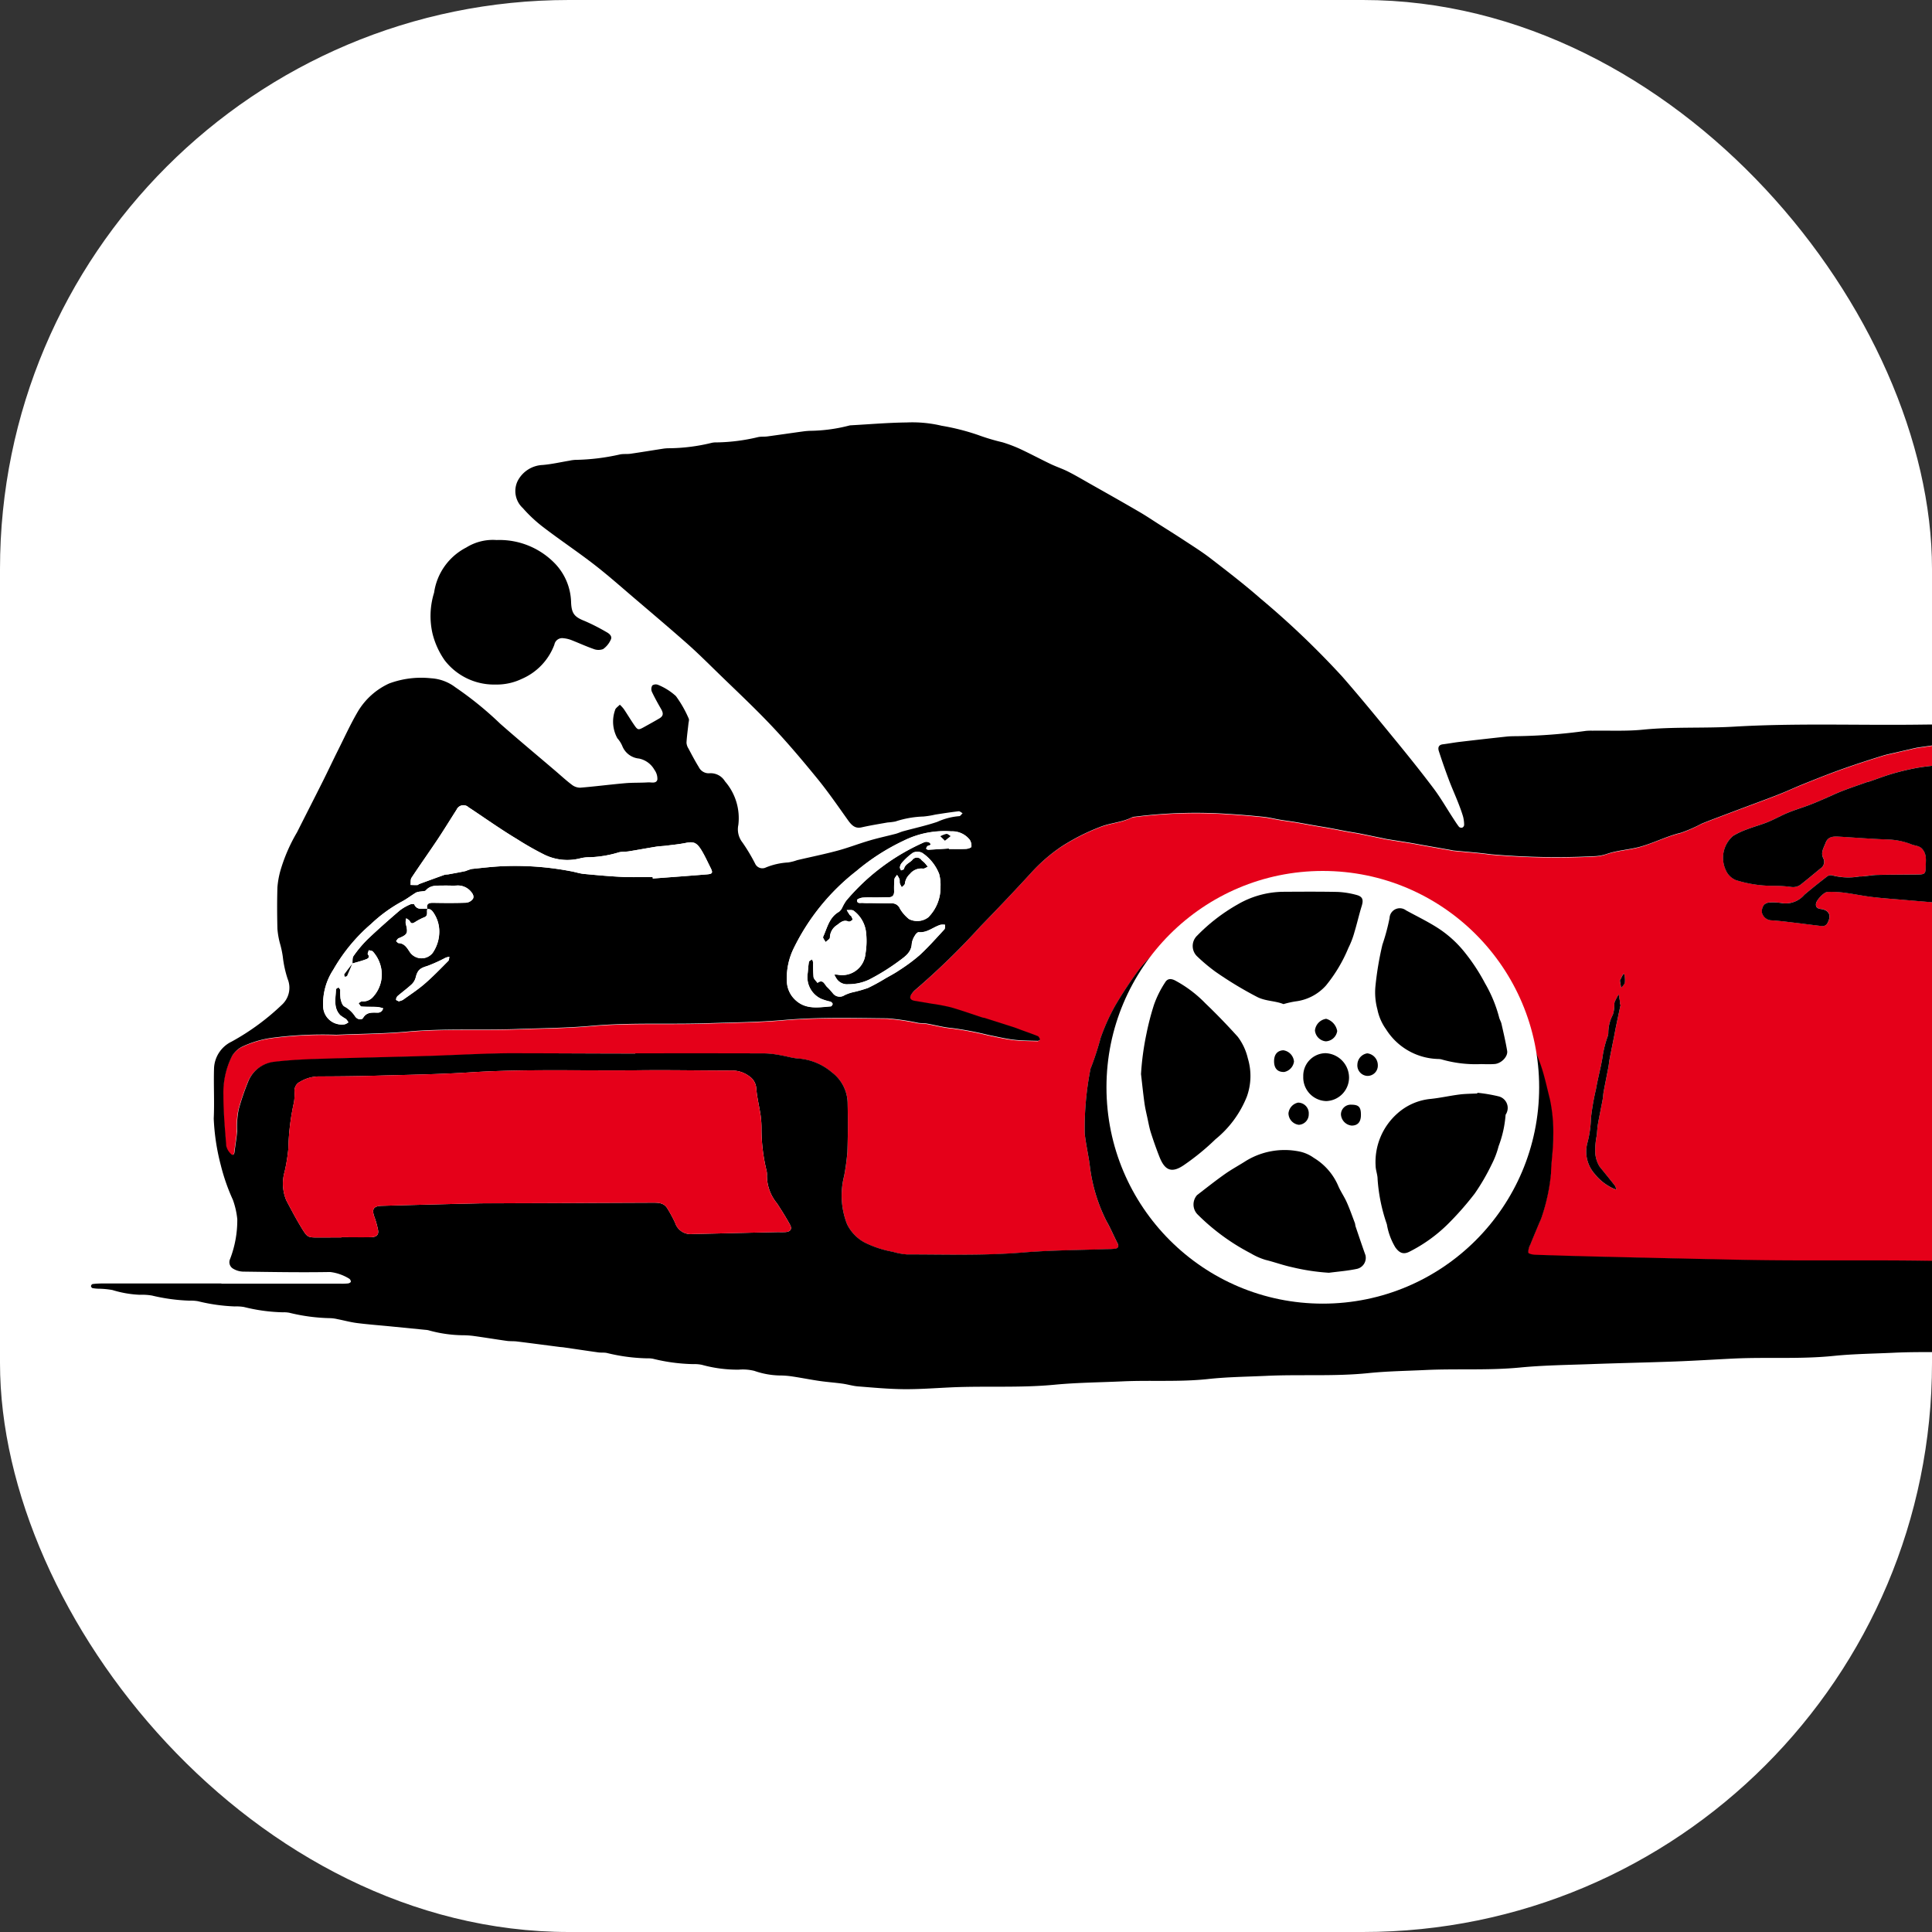 <svg xmlns="http://www.w3.org/2000/svg" xmlns:xlink="http://www.w3.org/1999/xlink" width="146" height="146" viewBox="0 0 146 146">
  <rect x="0" y="0" width="146" height="146" fill="#333333" stroke="none"/>
  <defs>
    <clipPath id="clip-path">
      <rect id="Rectangle_8063" data-name="Rectangle 8063" width="146" height="146" rx="43" transform="translate(-0.182 0.396)" fill="#fff" stroke="#707070" stroke-width="1"/>
    </clipPath>
  </defs>
  <g id="Mask_Group_442" data-name="Mask Group 442" transform="translate(0.182 -0.396)" clip-path="url(#clip-path)">
    <rect id="Rectangle_8062" data-name="Rectangle 8062" width="176" height="184" transform="translate(-17.182 -19.604)" fill="#fff"/>
    <path id="Rectangle_8062_-_Outline" data-name="Rectangle 8062 - Outline" d="M1,1V183H175V1H1M0,0H176V184H0Z" transform="translate(-17.182 -19.604)" fill="#707070"/>
    <g id="Group_13246" data-name="Group 13246" transform="translate(2052.714 354.135)">
      <path id="Path_36485" data-name="Path 36485" d="M-1923.178-76.136c-3.229,0-6.458-.027-9.687.009-2.081.023-4.161.149-6.242.21-2.77.081-5.54.134-8.31.222-1.029.033-2.06.093-3.082.213a2.4,2.4,0,0,0-1.96,1.491,18.891,18.891,0,0,0-.721,2.114,6.9,6.9,0,0,0-.117,1.673c-.045.52-.13,1.037-.2,1.555-.027.21-.152.264-.282.114a1.182,1.182,0,0,1-.337-.579c-.1-1.277-.217-2.557-.217-3.837a6.167,6.167,0,0,1,.648-2.96,1.906,1.906,0,0,1,.722-.689,7.727,7.727,0,0,1,2.292-.69,29.561,29.561,0,0,1,4.873-.232c1.79-.081,3.586-.08,5.368-.242,2.769-.252,5.542-.1,8.31-.193,1.863-.066,3.731-.077,5.586-.241,2.951-.26,5.9-.1,8.855-.2,1.881-.065,3.768-.074,5.641-.237,2.625-.228,5.25-.153,7.875-.129a17.522,17.522,0,0,1,2.343.343c.214.031.436.016.649.053.636.109,1.265.287,1.9.339a25.092,25.092,0,0,1,2.747.521c.633.124,1.262.278,1.9.356.608.074,1.226.069,1.84.089.057,0,.116-.066.174-.1-.057-.088-.094-.223-.174-.255-.426-.175-.863-.325-1.3-.483-.182-.067-.362-.139-.546-.2q-1.089-.351-2.182-.695c-.052-.016-.109-.014-.16-.03-.8-.259-1.584-.542-2.387-.772a14.741,14.741,0,0,0-1.479-.279c-.423-.075-.847-.142-1.271-.215-.334-.058-.41-.244-.211-.525a1.379,1.379,0,0,1,.244-.278,55.22,55.22,0,0,0,4.933-4.8c1.284-1.328,2.563-2.661,3.809-4.024a12.738,12.738,0,0,1,2.309-2.014,15.909,15.909,0,0,1,2.918-1.486c.806-.326,1.684-.35,2.454-.747a.668.668,0,0,1,.213-.038,36.609,36.609,0,0,1,7.045-.208c.882.053,1.764.127,2.643.217.429.044.85.152,1.276.222.388.064.78.112,1.168.177.5.083.991.177,1.486.263.334.058.67.108,1,.169.459.084.917.176,1.376.26.334.061.67.111,1,.175.511.1,1.021.207,1.531.312.175.036.348.08.524.108.6.1,1.207.191,1.81.29.282.046.562.1.843.152l2.12.373c.089.016.176.04.265.049.933.094,1.871.157,2.8.283a56.939,56.939,0,0,0,7.814.144,3.263,3.263,0,0,0,1-.189c.834-.278,1.714-.3,2.565-.554,1.01-.3,1.947-.78,2.974-1.026a10.632,10.632,0,0,0,1.554-.678c.474-.2.958-.376,1.438-.559q.843-.321,1.688-.636c.631-.236,1.262-.47,1.892-.707.381-.144.761-.288,1.138-.443.475-.2.943-.412,1.42-.605.74-.3,1.482-.6,2.229-.879.63-.238,1.265-.46,1.9-.675q1.011-.341,2.032-.653c.289-.088.588-.144.882-.213.366-.086.733-.171,1.1-.253.261-.058.521-.128.786-.163,1-.132,2-.319,3-.358,1.133-.044,2.272.05,3.408.084.036,0,.071.013.107.016.9.084,1.8.153,2.693.257.535.062,1.064.177,1.594.271.264.047.526.1.789.151.368.072.738.14,1.1.22,1.03.226,2.064.434,3.086.693.689.175,1.359.422,2.036.64.659.213,1.318.425,1.974.648.436.149.874.3,1.3.479.537.231,1.053.511,1.59.742.781.336,1.579.634,2.358.976.418.184.811.426,1.214.642.639.343,1.276.689,1.915,1.032s1.279.666,1.906,1.019c.972.546,1.945,1.091,2.9,1.672.781.477,1.509,1.043,2.3,1.5a3.059,3.059,0,0,0,1.846.615c.239-.025.469-.108.478-.336a.629.629,0,0,0-.3-.46c-.622-.335-1.274-.616-1.9-.945-.136-.071-.211-.258-.314-.391.139-.084.281-.245.417-.24.991.035,1.981.111,2.972.158.67.032,1.342.035,2.013.054a4.255,4.255,0,0,1,.6.033.841.841,0,0,1,.741,1.051c-.057.315-.161.621-.227.935-.089.419-.141.848-.248,1.262a13.866,13.866,0,0,1-.426,1.321.456.456,0,0,1-.27.212c-.474.158-.952.306-1.434.44a1.38,1.38,0,0,0-.9,1.07c-.019.616-.012,1.232-.011,1.849a.527.527,0,0,0,.415.546c.767.277,1.52.594,2.271.911a.743.743,0,0,1,.314.286c.411.665.807,1.34,1.206,2.012a.823.823,0,0,1,.134.285c.1.732.181,1.465.271,2.2a5.573,5.573,0,0,1,.122,1.018c-.085,1.3-.214,2.587-.318,3.881a10.739,10.739,0,0,0-.037,1.087,14.5,14.5,0,0,1-.354,2.338,22.052,22.052,0,0,1-.521,2.521,3.961,3.961,0,0,1-1.644,2.621c-.422.258-.837.529-1.271.767a.544.544,0,0,1-.451.044.5.5,0,0,1-.12-.423c.059-.371.174-.732.253-1.1a4.426,4.426,0,0,0,.142-.844c.021-1.269.012-2.539.025-3.808a15.43,15.43,0,0,0-.349-2.387,15.219,15.219,0,0,1-.557-2.177c0-.092-.128-.184-.2-.275-.061.089-.175.18-.172.267.011.284.079.566.1.851a8.69,8.69,0,0,1,.166,2.892,6.852,6.852,0,0,0-.2,1.5,8.3,8.3,0,0,1-.525,2.348,9.677,9.677,0,0,1-.557,1.435,10.286,10.286,0,0,1-1.645,2.464,20.447,20.447,0,0,1-1.646,1.481,3.894,3.894,0,0,1-.82.478q-.839.4-1.7.763a1.443,1.443,0,0,1-.532.083c-.943.009-1.886.022-2.828,0a3.521,3.521,0,0,1-.827-.209,8.749,8.749,0,0,1-3.912-2.464,9.864,9.864,0,0,1-2.145-3.142,9.474,9.474,0,0,1-.735-1.64,12.989,12.989,0,0,1-.551-2.463c.006-.989-.14-1.978-.149-2.968a17.269,17.269,0,0,1,.182-1.88,1.12,1.12,0,0,0,.008-.325,1.633,1.633,0,0,0-.13-.314c-.087.086-.226.159-.254.262-.178.653-.334,1.312-.494,1.97-.085.349-.175.7-.243,1.049a6.552,6.552,0,0,0-.165,1.113c-.02,1.324,0,2.648-.013,3.972a4.985,4.985,0,0,0,.331,1.683,1.281,1.281,0,0,1,.077.369,3.1,3.1,0,0,0,.354,1.34,3.078,3.078,0,0,1,.266,1.036c.032.282-.2.405-.461.41-.363.007-.726,0-1.088,0-.907-.007-1.814,0-2.721-.023-3.26-.067-6.522-.081-9.779-.225-6.217-.274-12.436-.067-18.653-.2q-4.971-.11-9.943-.222-2.659-.063-5.318-.153c-.178-.006-.484-.076-.5-.162a1.158,1.158,0,0,1,.144-.579c.222-.557.458-1.109.688-1.662a3.643,3.643,0,0,0,.2-.5,14.455,14.455,0,0,0,.686-3.249c.017-.919.176-1.836.168-2.753a11.94,11.94,0,0,0-.253-2.852c-.23-.892-.411-1.8-.727-2.686s-.7-1.705-.994-2.58a6.743,6.743,0,0,0-.547-1.027c-.1-.185-.193-.377-.312-.55a1.5,1.5,0,0,0-.27-.244,1.945,1.945,0,0,0-.111.322.548.548,0,0,0,.028.268c.245.666.5,1.33.746,2a1.847,1.847,0,0,1,.073.315,18.684,18.684,0,0,1,.376,2.173,12.179,12.179,0,0,1-.093,3.621c-.125.523-.17,1.064-.271,1.593-.05.261-.148.513-.217.771A14.484,14.484,0,0,1-1857.97-65a14.243,14.243,0,0,1-2.248,2.794,13.689,13.689,0,0,1-2.566,2.033,15.427,15.427,0,0,1-2.548,1.188,8.633,8.633,0,0,1-2.685.691c-.9.032-1.8.21-2.693.2a19.291,19.291,0,0,1-3.016-.274,12.849,12.849,0,0,1-2.085-.659,13.174,13.174,0,0,1-1.518-.627,16.875,16.875,0,0,1-1.693-.974,16.5,16.5,0,0,1-3.445-2.97,14.6,14.6,0,0,1-2.491-3.795,11.456,11.456,0,0,1-.724-1.594,8.422,8.422,0,0,1-.57-2.116,7.851,7.851,0,0,0-.213-1.106c-.079-.551-.154-1.1-.182-1.66a11.508,11.508,0,0,1,.012-1.74c.067-.658.223-1.306.338-1.959.028-.16.034-.323.068-.482a8.074,8.074,0,0,1,.217-.88,18.876,18.876,0,0,1,.678-1.849c.309-.673.687-1.315,1.055-1.958.185-.323.42-.616.62-.93.029-.045-.01-.134-.018-.2-.06.018-.139.018-.178.058a11.007,11.007,0,0,0-1.175,1.221,31.415,31.415,0,0,0-1.9,2.867,15.454,15.454,0,0,0-1.085,2.417,21.625,21.625,0,0,1-.708,2.187.613.613,0,0,0-.066.2,23.129,23.129,0,0,0-.426,4.84c.077.677.217,1.346.327,2.019.021.125.034.251.054.376a12.8,12.8,0,0,0,.25,1.426,12.349,12.349,0,0,0,1.018,2.794c.3.534.543,1.1.825,1.652.124.24.078.388-.186.43a5.035,5.035,0,0,1-.6.027c-2.135.08-4.276.082-6.4.26-2.916.243-5.83.144-8.745.142a5.03,5.03,0,0,1-1.053-.2,7.88,7.88,0,0,1-2.122-.7,3.115,3.115,0,0,1-1.327-1.384,5.943,5.943,0,0,1-.221-3.647,17.443,17.443,0,0,0,.246-1.818c.042-1.25.043-2.5.016-3.753a2.978,2.978,0,0,0-1.177-2.248,4.422,4.422,0,0,0-2.572-1.056c-.427-.031-.846-.166-1.271-.236a7.5,7.5,0,0,0-1.174-.147c-3.283-.012-6.567-.007-9.851-.007Zm114.905-1.134a.606.606,0,0,0,.426-.613,1.01,1.01,0,0,1,.073-.425,6.682,6.682,0,0,0,.548-2.984,13.793,13.793,0,0,0-.215-2.089.376.376,0,0,0-.026-.1,3.379,3.379,0,0,1-.382-1.5c.012-.255-.142-.342-.377-.351-.459-.017-.656.209-.44.71a19.1,19.1,0,0,1,.669,2.311,6.187,6.187,0,0,1,.042,2.938,5.672,5.672,0,0,0-.3,2.118c-.357.059-.444.305-.409.618.008.07.083.133.127.2.068-.048.185-.088.2-.147C-1808.3-76.81-1808.294-77.041-1808.273-77.27ZM-1820.679-98.4l0,.071a15.373,15.373,0,0,0-1.577.01c-.75.078-1.492.233-2.239.343-.622.092-1.251.141-1.869.255a18.644,18.644,0,0,0-1.823.435c-.6.173-1.177.4-1.765.6-.051.018-.108.019-.159.037-.617.219-1.239.425-1.848.663-.5.193-.975.426-1.464.636-.357.153-.714.306-1.077.442-.514.192-1.042.349-1.549.559-.523.216-1.019.5-1.543.712-.492.2-1.011.337-1.508.528a6.184,6.184,0,0,0-1.11.514,2.187,2.187,0,0,0-.566,2.572,1.419,1.419,0,0,0,.766.774,9.363,9.363,0,0,0,2.708.433,10.279,10.279,0,0,1,1.465.083.964.964,0,0,0,.786-.219c.485-.382.959-.779,1.435-1.173a.593.593,0,0,0,.225-.761c-.234-.449.031-.8.169-1.178.182-.5.613-.491,1.037-.466,1.207.071,2.413.168,3.621.212a5.316,5.316,0,0,1,1.838.372c.274.111.587.088.814.352.365.425.253.92.251,1.393s-.083.521-.557.528c-1.052.015-2.1.01-3.156.035-.431.011-.861.121-1.29.114a4.813,4.813,0,0,1-2.085-.09.484.484,0,0,0-.384.109c-.572.443-1.14.893-1.691,1.361a1.875,1.875,0,0,1-1.618.647,4.257,4.257,0,0,0-.92-.066.721.721,0,0,0-.505.17.8.8,0,0,0-.161.622.77.77,0,0,0,.7.563c.646.037,1.289.126,1.932.2.608.071,1.214.156,1.823.225a.432.432,0,0,0,.5-.23c.3-.563.125-.969-.511-1.053-.267-.035-.405-.133-.362-.414s.593-.864.865-.873a7.871,7.871,0,0,1,1.246.053c.712.091,1.417.243,2.129.329.786.1,1.578.147,2.367.215,1.061.091,2.122.178,3.183.268.2.017.4.032.593.062.693.107,1.381.243,2.077.326.8.1,1.614.15,2.422.219q1.537.132,3.075.259c.217.018.435.024.649.054.8.113,1.6.3,2.4.336a24.817,24.817,0,0,1,3.328.393,3.8,3.8,0,0,0,1.226-.078c.3-.046.579-.223.876-.253,1.058-.108,2.047-.5,3.084-.7.191-.035.368-.141.558-.186.99-.232,1.992-.421,2.971-.693a10.2,10.2,0,0,0,2.152-.627c.421-.223.819-.484.9-.967a1.788,1.788,0,0,0-.378-1.67,9.413,9.413,0,0,0-.744-.82,21.413,21.413,0,0,0-1.762-1.248,17.741,17.741,0,0,0-1.625-.9c-.521-.26-1.06-.486-1.6-.706-.573-.234-1.155-.445-1.735-.661-.5-.185-1-.367-1.5-.542-.706-.246-1.4-.522-2.124-.716-1-.269-2.015-.479-3.027-.7-.4-.088-.81-.14-1.214-.216-.21-.039-.418-.1-.627-.141-.4-.088-.805-.2-1.213-.255-.623-.089-1.251-.154-1.878-.209C-1818.411-98.223-1819.545-98.307-1820.679-98.4Zm-38.863,25.224-.013.055c-.451.024-.906.022-1.354.08-.731.094-1.453.259-2.185.334a4.383,4.383,0,0,0-2.5,1.1,4.894,4.894,0,0,0-1.643,3.952c.006.338.153.674.15,1.01a13.007,13.007,0,0,0,.7,3.41,4.962,4.962,0,0,0,.64,1.743c.319.443.629.564,1.1.312a11.447,11.447,0,0,0,2.826-2.026,22.95,22.95,0,0,0,2.07-2.346,16.105,16.105,0,0,0,1.3-2.239,6.514,6.514,0,0,0,.508-1.342,8.4,8.4,0,0,0,.527-2.352c0-.048.052-.095.069-.145a.894.894,0,0,0-.612-1.276A12.041,12.041,0,0,0-1859.542-73.174Zm-25.42-1.417c.085.731.16,1.464.261,2.194.054.39.147.775.23,1.16.079.365.145.736.259,1.091.195.606.406,1.208.639,1.8.386.984.882,1.31,1.869.624a18.24,18.24,0,0,0,2.371-1.942,7.927,7.927,0,0,0,2.366-3.213,4.591,4.591,0,0,0,.078-2.9,4.332,4.332,0,0,0-.759-1.629c-.782-.869-1.6-1.713-2.441-2.521a9.293,9.293,0,0,0-2.315-1.745c-.342-.166-.58-.109-.734.155a7.651,7.651,0,0,0-.845,1.7,20.116,20.116,0,0,0-.565,2.172A21.014,21.014,0,0,0-1884.962-74.591Zm14.2,15.019c.693-.091,1.394-.145,2.077-.285A.857.857,0,0,0-1868-60.9c-.258-.72-.5-1.445-.746-2.169-.029-.085-.025-.181-.057-.264-.2-.527-.386-1.061-.616-1.576-.194-.435-.479-.831-.659-1.27a4.576,4.576,0,0,0-1.827-2.074,2.825,2.825,0,0,0-1.065-.475,5.6,5.6,0,0,0-4.039.689c-.533.343-1.1.643-1.613,1.008-.718.508-1.41,1.053-2.106,1.592a1.073,1.073,0,0,0,.019,1.441,16.322,16.322,0,0,0,4.04,2.961,4.938,4.938,0,0,0,1.113.493c.675.164,1.325.407,2.011.554A16.15,16.15,0,0,0-1870.761-59.572Zm11.475-15.768c.251,0,.652.022,1.049-.006.506-.035,1.017-.563.944-1-.116-.686-.277-1.365-.43-2.045-.039-.172-.145-.329-.182-.5a10.275,10.275,0,0,0-1.05-2.538,14.6,14.6,0,0,0-1.542-2.353,8.475,8.475,0,0,0-2.167-1.927c-.733-.457-1.515-.836-2.274-1.252a.774.774,0,0,0-1.24.587,15.654,15.654,0,0,1-.54,2.011,23.93,23.93,0,0,0-.526,3.127,4.935,4.935,0,0,0,.147,1.764,3.891,3.891,0,0,0,.653,1.5,4.786,4.786,0,0,0,3.911,2.245,1.251,1.251,0,0,1,.27.029A9.315,9.315,0,0,0-1859.286-75.34Zm-14.909-4.534a6.982,6.982,0,0,1,.909-.2,3.674,3.674,0,0,0,2.3-1.2,11.324,11.324,0,0,0,1.7-2.851,6.409,6.409,0,0,0,.454-1.189c.2-.646.345-1.306.543-1.952.156-.508.075-.741-.442-.866a6.494,6.494,0,0,0-1.378-.214c-1.376-.028-2.753-.018-4.129-.01a6.98,6.98,0,0,0-3.421.955,13.644,13.644,0,0,0-3.05,2.347,1.083,1.083,0,0,0,.011,1.6,13.548,13.548,0,0,0,1.34,1.123,28.153,28.153,0,0,0,3.207,1.94C-1875.507-80.086-1874.823-80.129-1874.194-79.874Zm76.624,20.647c.237,0,.563.011.889,0s.576-.192.572-.524a3.882,3.882,0,0,0-.16-1.262c-.248-.685-.357-1.4-.643-2.087a4.566,4.566,0,0,0-1.57-2.38,2.093,2.093,0,0,0-2.066-.12,8.92,8.92,0,0,0-2.728,2.141.928.928,0,0,0-.124,1,8.528,8.528,0,0,0,1.934,1.944,7.783,7.783,0,0,0,1.977.979A4.632,4.632,0,0,0-1797.57-59.227Zm6.274-11.3c.236,0,.472,0,.707,0,.545-.012.6-.093.648-.629a7.473,7.473,0,0,0-.582-3.043,16.72,16.72,0,0,0-1.149-2.257,7.924,7.924,0,0,0-2.36-2.6c-.34-.257-.587-.174-.737.219a4.764,4.764,0,0,0-.456,1.923.812.812,0,0,1-.044.267,5.912,5.912,0,0,0-.322,2.66,5.514,5.514,0,0,0,.658,1.84,2.529,2.529,0,0,0,1.743,1.288A6.888,6.888,0,0,0-1791.3-70.529Zm-4.35,5.474c.061.312.136.626.181.944a17.686,17.686,0,0,0,.7,3.412c.145.412.459.554.826.293a11.76,11.76,0,0,0,.941-.768,8.18,8.18,0,0,0,1.579-1.975,9.6,9.6,0,0,0,.941-1.954,11.445,11.445,0,0,0,.6-2.826c.031-.535-.174-.833-.7-.838a11.408,11.408,0,0,0-2.006.04,3.987,3.987,0,0,0-1.669.639A4.249,4.249,0,0,0-1795.646-65.055Zm-.4-14.308c-.053-.738,0-.6-.638-.87a2.717,2.717,0,0,0-1.215-.141c-.569.04-1.128.224-1.7.261a3.663,3.663,0,0,0-1.457.607,7.1,7.1,0,0,0-2.181,1.9,1.553,1.553,0,0,0-.252.67c-.073.382.187.622.437.859a7.076,7.076,0,0,0,3.187,2.167,1.95,1.95,0,0,0,1.374-.242A3.6,3.6,0,0,0-1797-76.2c.316-.788.493-1.632.733-2.451C-1796.2-78.892-1796.123-79.127-1796.05-79.363Zm-9.584,9.377a8.138,8.138,0,0,0,.2,2.847c.256.628.173,1.346.6,1.934.268.368.566.507.882.194,1.153-1.143,2.39-2.212,2.764-3.929a4.269,4.269,0,0,0-.306-2.775,9.774,9.774,0,0,0-2.375-2.962c-.54-.5-.777-.454-1.109.2a.516.516,0,0,0-.04.1c-.144.533-.289,1.066-.429,1.6a3.766,3.766,0,0,0-.177.782C-1805.651-71.329-1805.635-70.658-1805.635-69.987Zm-8.836,7.452v.027a12.833,12.833,0,0,0,1.468-.012c.554-.064,1.184-.084,1.413-.756a8.9,8.9,0,0,0,.251-1.1c.071-.35.13-.7.195-1.054.085-.458.168-.916.257-1.373.034-.174.09-.344.127-.518.112-.525.229-1.049.32-1.577.016-.092-.086-.2-.134-.307a1.051,1.051,0,0,0-.277.213c-.249.386-.459.8-.719,1.177-.489.716-.983,1.431-1.512,2.117a4.564,4.564,0,0,1-1.513,1.378,8.629,8.629,0,0,1-1.37.42,5.562,5.562,0,0,1-1.892.371,1.17,1.17,0,0,0-.324.027,12.786,12.786,0,0,1-3.264.41,5.547,5.547,0,0,0-1.011.128,2.5,2.5,0,0,0-.466.186,3.78,3.78,0,0,0,.522.082Q-1818.436-62.607-1814.471-62.535ZM-1872.7-74.405a1.789,1.789,0,0,0,1.736,1.859,1.781,1.781,0,0,0,1.723-1.759,1.851,1.851,0,0,0-1.782-1.861A1.706,1.706,0,0,0-1872.7-74.405Zm23.979-5.422-.05-.012a1.536,1.536,0,0,0,0-.217c-.027-.188-.062-.374-.094-.561-.1.2-.217.388-.307.59a1.045,1.045,0,0,0-.022.269,2.363,2.363,0,0,1-.113.689,2.974,2.974,0,0,0-.341,1.346.839.839,0,0,1-.058.319,8.25,8.25,0,0,0-.4,1.666c-.137.773-.344,1.533-.478,2.313a17.869,17.869,0,0,0-.376,2.169,8.167,8.167,0,0,1-.281,1.921,2.536,2.536,0,0,0,.568,2.3,3.85,3.85,0,0,0,1.357,1.076,1.66,1.66,0,0,0,.274.1,1.042,1.042,0,0,0-.11-.294c-.38-.485-.772-.962-1.157-1.443a2.241,2.241,0,0,1-.325-1.322,5.41,5.41,0,0,1,.11-1.016c.035-.3.047-.614.1-.915.1-.6.234-1.194.345-1.791.036-.2.038-.4.075-.592.118-.633.247-1.264.367-1.9.034-.177.044-.358.078-.535.115-.6.236-1.193.353-1.789.048-.246.091-.493.142-.738C-1848.952-78.741-1848.835-79.284-1848.721-79.827Zm33.749-4.224-.006.047c-.308,0-.616-.009-.923,0a.685.685,0,0,0-.571,1.043.436.436,0,0,0,.342.119,6.438,6.438,0,0,1,.726-.114q1.837.1,3.671.249a.914.914,0,0,1,.454.3.712.712,0,0,0,.864.133c.307-.165.336-.345.246-.761a.649.649,0,0,0-.724-.568,4.534,4.534,0,0,1-.488-.028Q-1813.177-83.839-1814.972-84.05Zm16.3,14.314a1.642,1.642,0,0,0,0,.29,1.131,1.131,0,0,0,.651.863.722.722,0,0,0,.88-.22,1.94,1.94,0,0,0,.29-.6,1.544,1.544,0,0,0-.3-1.382.78.78,0,0,0-.318-.167C-1798.147-71.133-1798.771-70.637-1798.673-69.736ZM-1871-77.061a.913.913,0,0,0,.861-.778,1.166,1.166,0,0,0-.834-.924.992.992,0,0,0-.848.882A.911.911,0,0,0-1871-77.061Zm3.93,1.8a.9.9,0,0,0-.795-.895.881.881,0,0,0-.747.834.794.794,0,0,0,.743.871A.776.776,0,0,0-1867.066-75.259Zm-5.22,3.7a.807.807,0,0,0-.81-.869.917.917,0,0,0-.722.812.89.89,0,0,0,.781.864A.789.789,0,0,0-1872.286-71.56Zm-2.62-4c0,.549.265.829.767.814a.932.932,0,0,0,.739-.787.94.94,0,0,0-.805-.853C-1874.655-76.366-1874.907-76.068-1874.906-75.559Zm6.569,4.052c0-.585-.168-.761-.716-.765a.74.74,0,0,0-.793.742.9.9,0,0,0,.81.837C-1868.57-70.7-1868.334-70.97-1868.338-71.507Zm68.351.868c-.01.281.086.492.394.524.245.025.434-.194.442-.484.009-.318-.178-.571-.435-.56C-1799.91-71.143-1799.987-70.916-1799.986-70.639Zm4.079.883a3.448,3.448,0,0,0,.369-.626.506.506,0,0,0-.36-.559.422.422,0,0,0-.463.472C-1796.345-70.258-1796.116-70.065-1795.908-69.756Zm-3.025,1.443a.5.5,0,0,0-.406.534c.013.247.294.58.439.488a.972.972,0,0,0,.38-.5C-1798.453-68.014-1798.739-68.319-1798.933-68.313Zm1.887.49c.1.3.049.6.43.6a.592.592,0,0,0,.483-.485c0-.206-.378-.651-.527-.574S-1796.92-67.982-1797.046-67.823Zm-.258-4.555a1.9,1.9,0,0,0-.416-.453c-.139-.077-.5.339-.5.536a.517.517,0,0,0,.493.463C-1797.374-71.827-1797.387-72.077-1797.3-72.378Zm-51.467-9.275.093.553c.1-.135.251-.26.28-.409a2.253,2.253,0,0,0-.038-.627s-.086-.011-.094,0C-1848.623-81.956-1848.709-81.777-1848.771-81.653Z" transform="translate(-81.709 -197.985)" fill="#e50019"/>
      <g id="Group_13245" data-name="Group 13245" transform="translate(-2046.021 -321.8)">
        <path id="Path_36486" data-name="Path 36486" d="M-2036.162-256.731h9.035a4.2,4.2,0,0,0,.543-.021c.076-.01.2-.079.2-.13a.274.274,0,0,0-.121-.226,3.515,3.515,0,0,0-1.442-.506c-2.194.038-4.39,0-6.584-.03a1.531,1.531,0,0,1-.792-.25.571.571,0,0,1-.187-.7,8.169,8.169,0,0,0,.546-3.008,6.083,6.083,0,0,0-.332-1.464,14.991,14.991,0,0,1-.915-2.621,16.5,16.5,0,0,1-.533-3.522c.06-1.266-.017-2.539.023-3.807a2.343,2.343,0,0,1,1.328-2.008,18.042,18.042,0,0,0,3.857-2.84,1.74,1.74,0,0,0,.382-1.884,8.33,8.33,0,0,1-.369-1.68,7.178,7.178,0,0,0-.227-1.053,6.171,6.171,0,0,1-.181-1.057c-.026-1.051-.032-2.1,0-3.154a6.675,6.675,0,0,1,.214-1.214,12.642,12.642,0,0,1,1.268-2.937c.649-1.29,1.307-2.575,1.954-3.866.389-.777.757-1.564,1.146-2.341.494-.987.955-2,1.513-2.946a5.335,5.335,0,0,1,2.348-2.093,6.956,6.956,0,0,1,3.17-.393,3.35,3.35,0,0,1,1.836.683,26,26,0,0,1,3.389,2.753c1.364,1.2,2.761,2.362,4.143,3.541.42.358.825.735,1.265,1.067a1.028,1.028,0,0,0,.631.224c1.131-.091,2.257-.239,3.388-.338.577-.051,1.16-.025,1.738-.063.252-.016.628.116.709-.213a1.135,1.135,0,0,0-.22-.732,1.734,1.734,0,0,0-1.165-.855,1.514,1.514,0,0,1-1.268-.954,2.163,2.163,0,0,0-.371-.582,2.6,2.6,0,0,1-.175-2.118c.025-.154.236-.279.361-.417a2.742,2.742,0,0,1,.3.325c.268.4.514.812.785,1.207s.318.394.731.167c.389-.214.778-.43,1.161-.654.313-.183.336-.382.143-.717-.247-.429-.489-.863-.7-1.312a.536.536,0,0,1,.037-.472.47.47,0,0,1,.444-.039,4.559,4.559,0,0,1,1.337.844,8.588,8.588,0,0,1,.969,1.7c.049.1-.006.247-.019.372-.051.481-.121.961-.149,1.444a.936.936,0,0,0,.148.446c.25.472.5.948.78,1.4a.832.832,0,0,0,.792.472,1.262,1.262,0,0,1,1.189.61,4.238,4.238,0,0,1,1.008,3.3,1.6,1.6,0,0,0,.311,1.317,13.717,13.717,0,0,1,.958,1.6.6.6,0,0,0,.82.288,5.211,5.211,0,0,1,1.679-.376,3.539,3.539,0,0,0,.675-.173c1.011-.237,2.029-.444,3.031-.712.811-.217,1.6-.524,2.4-.76.667-.2,1.349-.343,2.022-.52.19-.05.369-.14.559-.192.861-.236,1.738-.425,2.582-.711a4.955,4.955,0,0,1,1.658-.431c.084,0,.169-.144.253-.221-.1-.052-.209-.159-.3-.148-.588.068-1.174.16-1.76.25a6.5,6.5,0,0,1-.9.147,7.463,7.463,0,0,0-2.12.376,5.106,5.106,0,0,1-.591.074c-.652.116-1.307.221-1.953.367-.408.092-.681-.042-1.018-.513-.745-1.042-1.47-2.1-2.279-3.1-1.126-1.381-2.275-2.748-3.5-4.043-1.331-1.41-2.755-2.734-4.145-4.089-.726-.707-1.445-1.424-2.2-2.094-1.337-1.182-2.7-2.335-4.058-3.493-1-.853-1.985-1.727-3.024-2.531-1.237-.957-2.542-1.828-3.785-2.777a10.671,10.671,0,0,1-1.6-1.485,1.749,1.749,0,0,1-.4-2.032,2.231,2.231,0,0,1,1.9-1.226c.678-.057,1.348-.213,2.021-.324a2.823,2.823,0,0,1,.428-.061,16.357,16.357,0,0,0,3.38-.409c.262-.057.545-.016.813-.055.818-.118,1.633-.255,2.45-.38a2.959,2.959,0,0,1,.433-.035,13.978,13.978,0,0,0,3.265-.413,1.617,1.617,0,0,1,.379-.029,14.235,14.235,0,0,0,3.106-.4c.227-.051.471-.02.7-.051.909-.122,1.816-.257,2.724-.381a5.272,5.272,0,0,1,.651-.046,12.259,12.259,0,0,0,2.832-.4.586.586,0,0,1,.108-.014c1.407-.077,2.814-.2,4.223-.215a9.577,9.577,0,0,1,2.634.248,17.256,17.256,0,0,1,2.759.7,15.737,15.737,0,0,0,1.843.551,10.8,10.8,0,0,1,1.3.49c.787.367,1.553.777,2.336,1.152.432.207.892.355,1.318.571.568.288,1.117.613,1.671.927,1.24.7,2.482,1.4,3.715,2.119.506.294.992.623,1.486.937.6.381,1.2.756,1.8,1.148.711.47,1.439.921,2.112,1.441,1.277.985,2.559,1.97,3.77,3.033a64.6,64.6,0,0,1,6.177,5.9c1.356,1.552,2.661,3.15,3.967,4.744.991,1.209,1.971,2.429,2.911,3.677.533.707.976,1.482,1.461,2.226.155.238.306.48.478.7a.271.271,0,0,0,.244.054.253.253,0,0,0,.139-.193,2.537,2.537,0,0,0-.079-.636c-.105-.359-.237-.711-.374-1.059-.235-.6-.5-1.182-.722-1.781q-.393-1.049-.737-2.115c-.079-.245-.032-.47.3-.512.427-.053.851-.134,1.278-.184q1.77-.209,3.542-.4c.27-.029.543-.029.815-.031a42.718,42.718,0,0,0,5.185-.4,4.3,4.3,0,0,1,.489-.014c1.27-.02,2.548.049,3.807-.077,2.294-.23,4.594-.094,6.887-.228,4.656-.274,9.315-.094,13.972-.152,1.36-.017,2.723-.025,4.08.038,1.041.049,2.076.22,3.115.327a8.665,8.665,0,0,0,.923.046,8.557,8.557,0,0,1,2.5.388,1.579,1.579,0,0,0,.215.032c.55.083,1.106.138,1.648.257.767.169,1.521.4,2.286.579s1.534.345,2.3.515a1.5,1.5,0,0,1,.162.018c.554.192,1.1.4,1.662.581.728.241,1.466.453,2.19.7a11.739,11.739,0,0,1,1.12.478c.835.388,1.663.794,2.5,1.178.724.333,1.463.634,2.184.972.415.195.809.436,1.213.656.637.348,1.275.693,1.909,1.046.665.37,1.326.746,1.988,1.121.692.393,1.381.792,2.075,1.182a1.011,1.011,0,0,0,.311.087,18.321,18.321,0,0,0,3.673.219c1.142-.021,2.285.009,3.427.017a1.947,1.947,0,0,1,1.262.536,1.568,1.568,0,0,1,.315,1.739,3.7,3.7,0,0,0-.377,1.5,5.513,5.513,0,0,1-.226,1.053,12.339,12.339,0,0,0-.121,4.266,4.077,4.077,0,0,0,.848,2,5.156,5.156,0,0,1,.867,2.214,14.759,14.759,0,0,1,.141,4.38c-.146,1.3-.123,2.6-.2,3.892a9.778,9.778,0,0,1-.226,1.275,32.115,32.115,0,0,1-.653,3.157,5.01,5.01,0,0,1-2.091,3.239,16.328,16.328,0,0,1-2.326,1.274c-.347.133-.669.331-1.012.475-.328.138-.672.234-1,.369-.1.039-.161.152-.24.231.083.056.16.149.249.16a5.111,5.111,0,0,0,.651.022l12.9,0a3.445,3.445,0,0,1,.542.027.254.254,0,0,1,.172.162.245.245,0,0,1-.118.2c-.713.319-1.43.63-2.149.936-.377.161-.764.3-1.139.467a26.023,26.023,0,0,1-2.579,1.148,13.6,13.6,0,0,1-1.893.585c-.828.142-1.656.1-2.475.208-2.131.274-4.271.09-6.405.187-1.79.081-3.587.086-5.368.26-2.371.231-4.744.075-7.114.188-1.554.074-3.116.081-4.661.245-2.28.242-4.563.077-6.842.186-1.609.077-3.224.087-4.824.248-2.442.246-4.889.079-7.331.2-1.5.071-3.006.085-4.5.238-2.514.258-5.035.08-7.549.2-1.481.072-2.962.167-4.444.222-2.134.079-4.27.121-6.4.2-1.772.064-3.55.085-5.312.256-2.389.231-4.78.074-7.167.189-1.427.069-2.86.087-4.28.233-2.568.264-5.143.087-7.712.207-1.464.069-2.934.081-4.388.239-2.171.236-4.345.079-6.515.179-1.7.078-3.4.09-5.1.252-2.605.25-5.215.083-7.821.2-1.191.055-2.383.147-3.573.137-1.155-.01-2.311-.119-3.464-.21-.392-.031-.777-.153-1.168-.207-.57-.079-1.146-.119-1.715-.2-.693-.1-1.381-.239-2.074-.343a6.52,6.52,0,0,0-.973-.075,6.17,6.17,0,0,1-1.9-.347,3.608,3.608,0,0,0-1.184-.093,10.083,10.083,0,0,1-2.78-.364,2.655,2.655,0,0,0-.649-.054,13.679,13.679,0,0,1-3.05-.405,1.924,1.924,0,0,0-.433-.032,13.771,13.771,0,0,1-3.048-.405c-.21-.046-.435-.014-.65-.044-.872-.122-1.743-.254-2.615-.38-.107-.016-.217-.019-.324-.033-1.072-.138-2.144-.281-3.217-.413-.251-.031-.51-.009-.76-.044-.818-.114-1.634-.251-2.452-.364a6.6,6.6,0,0,0-.921-.063,10,10,0,0,1-2.56-.379,1.4,1.4,0,0,0-.215-.029l-2.641-.261c-.843-.083-1.688-.145-2.528-.252-.5-.063-.987-.2-1.481-.295a2.854,2.854,0,0,0-.534-.074,13.966,13.966,0,0,1-3.1-.408,2.11,2.11,0,0,0-.488-.035,13.207,13.207,0,0,1-2.939-.4,3.41,3.41,0,0,0-.7-.044,13.617,13.617,0,0,1-2.776-.393,3.109,3.109,0,0,0-.65-.043,14.113,14.113,0,0,1-2.833-.387,4.5,4.5,0,0,0-.921-.057,8.13,8.13,0,0,1-2.068-.36,6.636,6.636,0,0,0-1.079-.1,2.944,2.944,0,0,1-.431-.047.2.2,0,0,1-.108-.157.2.2,0,0,1,.12-.147,6.108,6.108,0,0,1,.7-.043q4.517,0,9.035,0Zm9.884-24.2.014.013c.025-.194-.014-.435.087-.574a9.126,9.126,0,0,1,1.054-1.257c.793-.756,1.617-1.48,2.448-2.194a3.657,3.657,0,0,1,.788-.451c.084-.041.278-.042.3,0,.217.476.644.289,1,.335-.1.206.1.519-.256.645a4.347,4.347,0,0,0-.686.36c-.154.088-.278.159-.389-.069-.047-.1-.181-.149-.275-.222a1.125,1.125,0,0,0-.041.385c.195.742.149.844-.533,1.127-.08.033-.129.143-.192.218.065.052.128.145.2.149.444.025.629.362.835.671a1.07,1.07,0,0,0,1.729.068,2.851,2.851,0,0,0,.5-1.608,2.528,2.528,0,0,0-.446-1.444c-.138-.2-.245-.28-.46-.264-.087-.373.086-.476.436-.47.834.015,1.67.021,2.5-.009a.707.707,0,0,0,.509-.291c.1-.172.01-.374-.164-.567a1.289,1.289,0,0,0-1.1-.437c-.326.013-.653-.009-.979,0-.463.014-.947-.059-1.31.359-.066.076-.236.064-.359.089a1.224,1.224,0,0,0-.369.074c-.39.231-.748.523-1.153.722a11.106,11.106,0,0,0-2.259,1.657,13.171,13.171,0,0,0-2.857,3.459,4.692,4.692,0,0,0-.765,2.795,1.406,1.406,0,0,0,1.648,1.324.927.927,0,0,0,.26-.145,1.174,1.174,0,0,0-.185-.254,4.12,4.12,0,0,1-.429-.284c-.546-.572-.343-1.283-.326-1.955,0-.051.126-.1.193-.149.046.068.126.133.132.2a4.711,4.711,0,0,0,.02.65c.05.213.129.5.288.589a2.284,2.284,0,0,1,.815.753c.165.247.5.285.6.117.278-.462.684-.4,1.09-.4a.4.4,0,0,0,.423-.331,2.511,2.511,0,0,0-.443-.1c-.4-.019-.8,0-1.191-.032-.079-.006-.146-.163-.218-.251.085-.048.172-.14.255-.137a1,1,0,0,0,.782-.28,2.514,2.514,0,0,0,.712-1.892,2.622,2.622,0,0,0-.656-1.58c-.051-.077-.212-.08-.322-.117-.026.108-.112.265-.069.316.185.221-.006.322-.131.369C-2025.569-281.117-2025.927-281.03-2026.278-280.927Zm21.39,6.807v-.017c3.284,0,6.567-.005,9.851.007a7.5,7.5,0,0,1,1.174.147c.425.07.844.206,1.271.236a4.421,4.421,0,0,1,2.572,1.056,2.977,2.977,0,0,1,1.177,2.248c.027,1.251.026,2.5-.016,3.753a17.444,17.444,0,0,1-.246,1.818,5.942,5.942,0,0,0,.221,3.647,3.115,3.115,0,0,0,1.327,1.384,7.879,7.879,0,0,0,2.122.7,5.031,5.031,0,0,0,1.053.2c2.915,0,5.829.1,8.745-.142,2.126-.177,4.268-.18,6.4-.26a5.038,5.038,0,0,0,.6-.027c.263-.042.31-.19.186-.43-.282-.547-.52-1.118-.825-1.652a12.35,12.35,0,0,1-1.018-2.794,12.773,12.773,0,0,1-.25-1.426c-.021-.125-.034-.251-.054-.376-.11-.673-.25-1.342-.327-2.019a23.129,23.129,0,0,1,.426-4.84.611.611,0,0,1,.066-.2,21.656,21.656,0,0,0,.708-2.187,15.465,15.465,0,0,1,1.085-2.417,31.392,31.392,0,0,1,1.9-2.867,11,11,0,0,1,1.175-1.221c.039-.039.118-.039.178-.058.008.069.047.157.018.2-.2.314-.435.608-.62.93-.368.643-.746,1.286-1.055,1.958a18.876,18.876,0,0,0-.678,1.849,8.047,8.047,0,0,0-.217.88c-.034.158-.04.322-.068.482-.114.653-.271,1.3-.338,1.959a11.507,11.507,0,0,0-.012,1.74c.028.555.1,1.109.182,1.66a7.852,7.852,0,0,1,.213,1.106,8.422,8.422,0,0,0,.57,2.116,11.458,11.458,0,0,0,.724,1.594,14.6,14.6,0,0,0,2.491,3.795,16.5,16.5,0,0,0,3.445,2.97,16.9,16.9,0,0,0,1.693.974,13.167,13.167,0,0,0,1.518.627,12.847,12.847,0,0,0,2.085.659,19.291,19.291,0,0,0,3.016.274c.9.011,1.794-.167,2.693-.2a8.633,8.633,0,0,0,2.685-.691,15.424,15.424,0,0,0,2.549-1.188,13.688,13.688,0,0,0,2.566-2.033,14.238,14.238,0,0,0,2.248-2.794,14.483,14.483,0,0,0,1.588-3.706c.069-.258.168-.51.217-.771.1-.529.146-1.07.271-1.593a12.175,12.175,0,0,0,.093-3.621,18.659,18.659,0,0,0-.376-2.173,1.871,1.871,0,0,0-.073-.315c-.247-.666-.5-1.329-.747-2a.548.548,0,0,1-.028-.268,1.945,1.945,0,0,1,.111-.322,1.508,1.508,0,0,1,.271.244c.118.174.21.365.312.55a6.723,6.723,0,0,1,.547,1.027c.294.874.682,1.712.994,2.58s.5,1.794.728,2.686a11.952,11.952,0,0,1,.253,2.852c.008.917-.151,1.834-.168,2.753a14.461,14.461,0,0,1-.686,3.249,3.675,3.675,0,0,1-.2.5c-.23.554-.466,1.105-.688,1.662a1.157,1.157,0,0,0-.144.579c.017.086.324.156.5.162q2.659.09,5.318.153,4.971.117,9.943.222c6.217.138,12.437-.069,18.653.2,3.257.143,6.519.158,9.779.225.907.019,1.814.016,2.721.023.363,0,.726.01,1.088,0,.264-.005.493-.128.461-.41a3.075,3.075,0,0,0-.266-1.036,3.1,3.1,0,0,1-.354-1.34,1.285,1.285,0,0,0-.077-.369,4.991,4.991,0,0,1-.331-1.683c.015-1.324-.007-2.648.013-3.972a6.564,6.564,0,0,1,.165-1.113c.067-.352.158-.7.243-1.049.16-.658.316-1.317.494-1.97.028-.1.167-.175.254-.262a1.649,1.649,0,0,1,.13.314,1.133,1.133,0,0,1-.008.325,17.24,17.24,0,0,0-.183,1.88c.009.99.155,1.979.149,2.968a13.008,13.008,0,0,0,.551,2.463,9.484,9.484,0,0,0,.735,1.64,9.866,9.866,0,0,0,2.145,3.142,8.75,8.75,0,0,0,3.912,2.464,3.522,3.522,0,0,0,.827.209c.942.025,1.885.012,2.828,0a1.442,1.442,0,0,0,.532-.083q.858-.359,1.7-.763a3.9,3.9,0,0,0,.82-.478,20.465,20.465,0,0,0,1.646-1.481,10.29,10.29,0,0,0,1.645-2.464,9.7,9.7,0,0,0,.557-1.435,8.307,8.307,0,0,0,.525-2.348,6.844,6.844,0,0,1,.2-1.5,8.687,8.687,0,0,0-.166-2.892c-.019-.284-.088-.566-.1-.851,0-.087.111-.178.172-.267.069.092.2.184.2.275a15.235,15.235,0,0,0,.557,2.177,15.417,15.417,0,0,1,.349,2.387c-.013,1.269,0,2.539-.025,3.808a4.426,4.426,0,0,1-.142.844c-.079.368-.194.729-.253,1.1a.5.5,0,0,0,.12.423.544.544,0,0,0,.451-.044c.434-.238.849-.509,1.271-.767a3.96,3.96,0,0,0,1.644-2.621,22.053,22.053,0,0,0,.521-2.521,14.51,14.51,0,0,0,.354-2.338,10.74,10.74,0,0,1,.037-1.087c.1-1.294.232-2.586.318-3.881a5.606,5.606,0,0,0-.122-1.018c-.09-.733-.174-1.466-.271-2.2a.826.826,0,0,0-.134-.285c-.4-.673-.8-1.347-1.206-2.012a.743.743,0,0,0-.314-.286c-.751-.317-1.5-.634-2.271-.911a.527.527,0,0,1-.414-.546c0-.616-.008-1.233.011-1.849a1.379,1.379,0,0,1,.9-1.07c.482-.134.96-.282,1.434-.44a.456.456,0,0,0,.27-.212,13.829,13.829,0,0,0,.426-1.321c.107-.414.159-.843.248-1.262.066-.313.171-.62.227-.934a.841.841,0,0,0-.741-1.051,4.251,4.251,0,0,0-.6-.033c-.671-.019-1.342-.023-2.012-.054-.991-.047-1.981-.123-2.972-.158-.136,0-.278.156-.417.24.1.133.179.32.314.391.626.329,1.278.61,1.9.945a.629.629,0,0,1,.3.46c-.009.228-.239.312-.478.336a3.059,3.059,0,0,1-1.846-.615c-.792-.457-1.52-1.023-2.3-1.5-.951-.581-1.924-1.126-2.9-1.672-.628-.353-1.271-.679-1.906-1.019s-1.277-.688-1.915-1.032c-.4-.217-.8-.459-1.214-.642-.779-.342-1.577-.64-2.358-.976-.537-.231-1.053-.511-1.59-.742-.423-.182-.86-.331-1.3-.479-.655-.223-1.315-.435-1.974-.648-.677-.219-1.348-.465-2.036-.64-1.022-.259-2.056-.468-3.086-.693-.366-.08-.736-.148-1.1-.22-.263-.052-.526-.1-.789-.151-.531-.094-1.06-.209-1.594-.271-.9-.1-1.8-.173-2.693-.257-.036,0-.071-.015-.107-.016-1.136-.035-2.275-.128-3.408-.084-1,.039-2,.226-3,.358-.264.035-.525.1-.786.163-.367.082-.734.168-1.1.253-.295.069-.594.125-.882.213q-1.02.313-2.032.653c-.638.215-1.273.437-1.9.675-.747.282-1.489.579-2.229.879-.476.193-.944.409-1.419.605-.376.155-.757.3-1.137.443-.63.238-1.262.471-1.893.708q-.845.316-1.688.636c-.48.183-.964.359-1.438.559a10.633,10.633,0,0,1-1.554.678c-1.026.246-1.963.73-2.974,1.026-.851.25-1.731.276-2.565.554a3.263,3.263,0,0,1-1,.189,56.939,56.939,0,0,1-7.814-.144c-.929-.126-1.866-.189-2.8-.283-.089-.009-.177-.034-.265-.049l-2.12-.373c-.281-.05-.561-.106-.843-.152-.6-.1-1.207-.191-1.81-.29-.176-.029-.349-.073-.524-.108-.51-.1-1.02-.213-1.531-.312-.333-.065-.669-.114-1-.175-.459-.084-.917-.177-1.377-.26-.334-.061-.67-.111-1-.169-.5-.086-.99-.18-1.486-.263-.388-.065-.779-.112-1.168-.177-.426-.071-.848-.178-1.276-.222-.879-.09-1.761-.164-2.643-.217a36.6,36.6,0,0,0-7.045.208.67.67,0,0,0-.213.038c-.77.4-1.648.421-2.454.747a15.907,15.907,0,0,0-2.918,1.486,12.737,12.737,0,0,0-2.309,2.014c-1.246,1.363-2.525,2.7-3.809,4.024a55.218,55.218,0,0,1-4.933,4.8,1.371,1.371,0,0,0-.244.278c-.2.281-.124.467.211.525.423.073.848.14,1.271.215a14.741,14.741,0,0,1,1.479.279c.8.229,1.592.513,2.387.772.051.017.109.014.16.03q1.091.345,2.182.695c.184.059.364.132.546.2.433.158.87.308,1.3.483.079.033.117.168.174.255-.058.035-.117.1-.174.1-.614-.02-1.232-.015-1.84-.089-.639-.078-1.268-.232-1.9-.356a25.1,25.1,0,0,0-2.747-.521c-.64-.053-1.268-.23-1.9-.339-.213-.037-.435-.022-.649-.053a17.531,17.531,0,0,0-2.343-.343c-2.625-.024-5.25-.1-7.875.129-1.873.163-3.76.172-5.641.237-2.951.1-5.9-.062-8.855.2-1.855.164-3.723.175-5.586.241-2.769.1-5.541-.059-8.31.193-1.782.162-3.578.161-5.368.242a29.559,29.559,0,0,0-4.873.232,7.724,7.724,0,0,0-2.292.69,1.905,1.905,0,0,0-.722.689,6.165,6.165,0,0,0-.649,2.96c0,1.279.116,2.56.217,3.837a1.181,1.181,0,0,0,.336.579c.13.15.255.1.282-.114.066-.518.151-1.035.2-1.555a6.91,6.91,0,0,1,.117-1.673,18.943,18.943,0,0,1,.721-2.114,2.4,2.4,0,0,1,1.96-1.491c1.022-.119,2.053-.18,3.082-.213,2.769-.088,5.54-.14,8.31-.222,2.081-.061,4.161-.187,6.242-.21C-2011.346-274.147-2008.117-274.121-2004.887-274.121Zm-22.206,13.894v-.013c.744,0,1.487.01,2.231,0,.429-.008.608-.2.534-.555a6.472,6.472,0,0,0-.255-.929c-.239-.636-.106-.872.556-.889q3.583-.1,7.166-.181c.653-.015,1.306-.009,1.959-.011q5.685-.021,11.371-.045c.429,0,.831.025,1.073.442a10.587,10.587,0,0,1,.576,1.062,1.235,1.235,0,0,0,1.327.865c2.1-.044,4.2-.1,6.3-.143.236-.005.472.006.707-.005.385-.019.534-.229.351-.562-.306-.555-.642-1.095-.991-1.624a3.274,3.274,0,0,1-.75-2.068,1.244,1.244,0,0,0-.027-.379,13.374,13.374,0,0,1-.384-3.159,7.031,7.031,0,0,0-.067-1.03c-.1-.675-.27-1.342-.325-2.019a1.2,1.2,0,0,0-.536-.937,2.13,2.13,0,0,0-1.252-.427c-2.376,0-4.752-.048-7.127-.021-4.239.047-8.479-.111-12.717.158-2.383.151-4.774.185-7.162.252-1.432.04-2.865.053-4.3.056a2.8,2.8,0,0,0-1.379.4.739.739,0,0,0-.425.689,3.94,3.94,0,0,1-.041.868,17.681,17.681,0,0,0-.422,3.483,13.459,13.459,0,0,1-.283,1.754,3.273,3.273,0,0,0,.126,2.169c.38.718.757,1.44,1.183,2.13s.454.676,1.3.675Zm23.521-27.238q0,.059.005.118c1.368-.1,2.737-.2,4.1-.313.417-.034.454-.121.263-.5s-.371-.774-.582-1.147c-.424-.751-.657-.857-1.284-.73-.491.1-.993.147-1.491.21-.251.032-.505.035-.754.075-.691.111-1.378.241-2.069.352-.249.04-.513.014-.754.077a8.473,8.473,0,0,1-2.231.37,2.659,2.659,0,0,0-.7.086,3.94,3.94,0,0,1-2.727-.3,22.474,22.474,0,0,1-2.037-1.161c-.519-.311-1.026-.64-1.531-.974-.712-.471-1.411-.961-2.125-1.427a.565.565,0,0,0-.907.182c-.478.747-.939,1.5-1.431,2.242-.648.973-1.327,1.925-1.971,2.9-.091.138-.054.361-.076.545.173,0,.347.013.52.006.047,0,.089-.06.139-.078.635-.233,1.269-.466,1.906-.693a1.783,1.783,0,0,1,.269-.032c.44-.081.881-.159,1.318-.252a4.8,4.8,0,0,1,.455-.158c.807-.084,1.615-.181,2.425-.214a22.287,22.287,0,0,1,5.166.4c.3.058.594.159.9.187.97.091,1.941.181,2.913.227C-2005.1-287.435-2004.334-287.464-2003.573-287.464Zm22.382-2.154,0,.033c.435,0,.871.013,1.305-.008.143-.007.391-.09.4-.162a.847.847,0,0,0-.127-.526,1.688,1.688,0,0,0-1.406-.636,6.959,6.959,0,0,0-3.6.713,16.38,16.38,0,0,0-3.558,2.287,16.656,16.656,0,0,0-4.719,5.8,5.117,5.117,0,0,0-.533,2.6,2,2,0,0,0,.617,1.321c.8.769,1.757.58,2.7.505.054,0,.143-.128.137-.187s-.1-.146-.168-.171a4.154,4.154,0,0,1-.7-.214,1.805,1.805,0,0,1-1.02-1.887c.036-.3.045-.61.1-.909.013-.073.153-.123.235-.184a.878.878,0,0,1,.083.241,10.7,10.7,0,0,0,.028,1.086c.022.161.2.3.3.45.44-.329.534.155.748.33a5.332,5.332,0,0,1,.427.472.648.648,0,0,0,.859.134,3.078,3.078,0,0,1,.6-.22,9.832,9.832,0,0,0,1.176-.332,14.306,14.306,0,0,0,1.335-.73c.35-.2.708-.386,1.039-.613a13.309,13.309,0,0,0,1.536-1.139c.659-.61,1.257-1.285,1.868-1.946.066-.071.038-.228.054-.346a1.182,1.182,0,0,0-.341,0c-.554.165-1.007.619-1.648.56-.1-.009-.24.152-.3.267a1.449,1.449,0,0,0-.227.6c-.03.651-.5.966-.941,1.294a16.436,16.436,0,0,1-2.271,1.417,3.636,3.636,0,0,1-1.586.354.945.945,0,0,1-.913-.462c-.053-.085-.1-.175-.145-.263a1.122,1.122,0,0,1,.276.008,1.767,1.767,0,0,0,2.079-1.575,5.849,5.849,0,0,0,.044-1.647,2.357,2.357,0,0,0-.932-1.611c-.115-.093-.349-.041-.528-.055.075.122.146.246.226.365.028.042.094.062.116.1.044.089.124.237.092.272-.07.077-.228.163-.3.131-.379-.166-.622.085-.871.268a1.138,1.138,0,0,0-.534.945c0,.114-.211.226-.325.339-.066-.134-.224-.31-.185-.4.311-.682.456-1.475,1.2-1.891a.9.9,0,0,0,.248-.326,3.656,3.656,0,0,1,.291-.507,16.262,16.262,0,0,1,5.9-4.422.46.46,0,0,1,.415.045c.184.215-.107.176-.181.26a.3.3,0,0,0-.084.18c0,.029.1.085.152.083C-1982.232-289.548-1981.711-289.584-1981.191-289.618Zm-.632,2.88a3.1,3.1,0,0,0-.106-.963,3.417,3.417,0,0,0-1.274-1.586.807.807,0,0,0-.7-.015,4.63,4.63,0,0,0-.849.776.618.618,0,0,0-.14.325c-.011.073.054.157.085.237.078-.037.213-.062.224-.114.075-.353.414-.45.621-.671a.426.426,0,0,1,.7,0c.072.075.162.133.232.209.089.1.166.2.248.3-.123.05-.252.155-.367.141a1.1,1.1,0,0,0-.987.406,1.173,1.173,0,0,0-.381.732c-.011.1-.149.181-.229.27a1.546,1.546,0,0,1-.15-.291c-.029-.1.005-.223-.028-.322a1.8,1.8,0,0,0-.185-.321c-.07.111-.188.218-.2.335a8.729,8.729,0,0,0-.02.922c0,.289-.132.436-.427.436s-.616.009-.924.012c-.344,0-.69-.015-1.032.014-.151.013-.419.117-.42.183-.005.309.271.2.445.218a4.31,4.31,0,0,0,.488.008c.561.007,1.123.022,1.684.021a.638.638,0,0,1,.623.4,2.9,2.9,0,0,0,.689.79,1.379,1.379,0,0,0,1.458-.136A3.181,3.181,0,0,0-1981.822-286.738Zm-40.941,8.67a1.229,1.229,0,0,0,.315-.11c.556-.4,1.133-.775,1.649-1.222.623-.539,1.2-1.136,1.778-1.72.066-.067.058-.207.085-.314a1.478,1.478,0,0,0-.283.068,11.254,11.254,0,0,1-1.392.63c-.536.159-.73.3-.87.858a1.115,1.115,0,0,1-.3.52c-.34.316-.72.59-1.072.894a.393.393,0,0,0-.112.269C-2022.969-278.152-2022.836-278.11-2022.763-278.068Z" transform="translate(2046.021 321.8)"/>
        <path id="Path_36487" data-name="Path 36487" d="M-1805.558-240.611a5.825,5.825,0,0,1,4.464,1.833,4.384,4.384,0,0,1,1.164,2.874c.035.848.251,1.107,1.037,1.415a15.3,15.3,0,0,1,1.65.842c.211.114.434.308.317.554a1.733,1.733,0,0,1-.586.724,1,1,0,0,1-.738-.017c-.573-.2-1.123-.457-1.689-.676a2.3,2.3,0,0,0-.573-.129.6.6,0,0,0-.681.484,4.541,4.541,0,0,1-2.468,2.591,4.385,4.385,0,0,1-1.979.425,4.707,4.707,0,0,1-3.84-1.827,6.028,6.028,0,0,1-.921-2.02,5.939,5.939,0,0,1,.119-3.1,4.554,4.554,0,0,1,2.432-3.409A3.8,3.8,0,0,1-1805.558-240.611Z" transform="translate(1836.212 249.482)"/>
        <path id="Path_36488" data-name="Path 36488" d="M-1908.316,140.273c-.562,0-1.124,0-1.687,0-.844,0-.87.018-1.3-.675s-.8-1.412-1.183-2.13a3.273,3.273,0,0,1-.126-2.169,13.5,13.5,0,0,0,.283-1.754,17.663,17.663,0,0,1,.422-3.483,3.955,3.955,0,0,0,.041-.868.739.739,0,0,1,.425-.689,2.8,2.8,0,0,1,1.379-.4c1.433,0,2.866-.016,4.3-.056,2.388-.067,4.779-.1,7.162-.252,4.238-.268,8.478-.111,12.717-.158,2.375-.026,4.751.025,7.127.021a2.13,2.13,0,0,1,1.252.427,1.2,1.2,0,0,1,.536.937c.055.677.226,1.344.325,2.019a7.03,7.03,0,0,1,.067,1.03,13.373,13.373,0,0,0,.384,3.159,1.244,1.244,0,0,1,.027.379,3.274,3.274,0,0,0,.75,2.068c.349.529.685,1.069.991,1.624.183.333.034.543-.351.562-.235.012-.471,0-.707.005-2.1.047-4.2.1-6.3.143a1.235,1.235,0,0,1-1.327-.864,10.634,10.634,0,0,0-.576-1.062c-.242-.417-.644-.445-1.074-.442q-5.685.029-11.371.045c-.653,0-1.306,0-1.959.011q-3.583.084-7.166.181c-.662.018-.795.253-.556.889a6.486,6.486,0,0,1,.255.929c.075.352-.1.546-.534.555-.743.014-1.487,0-2.23,0Z" transform="translate(1927.244 -78.699)" fill="#e50019"/>
        <path id="Path_36489" data-name="Path 36489" d="M-1805.86-50.785c-.761,0-1.524.029-2.283-.007-.973-.046-1.943-.136-2.913-.227-.3-.029-.6-.129-.9-.187a22.286,22.286,0,0,0-5.166-.4c-.81.034-1.618.13-2.426.214a4.8,4.8,0,0,0-.455.158c-.437.094-.878.171-1.318.252a1.78,1.78,0,0,0-.269.032c-.637.226-1.271.459-1.906.693-.05.018-.092.077-.139.078-.173.007-.346,0-.52-.006.022-.184-.016-.406.076-.545.643-.976,1.322-1.928,1.971-2.9.491-.738.953-1.5,1.431-2.242a.565.565,0,0,1,.907-.182c.714.467,1.413.957,2.125,1.427.5.334,1.012.663,1.531.974a22.473,22.473,0,0,0,2.037,1.161,3.94,3.94,0,0,0,2.727.3,2.66,2.66,0,0,1,.7-.086,8.472,8.472,0,0,0,2.231-.37c.241-.064.5-.037.754-.077.691-.111,1.378-.241,2.069-.352.249-.04.5-.043.754-.075.5-.064,1-.111,1.491-.21.627-.127.86-.021,1.284.73.21.373.389.764.582,1.147s.154.466-.263.5c-1.368.111-2.736.21-4.1.313C-1805.857-50.706-1805.859-50.746-1805.86-50.785Z" transform="translate(1848.309 85.121)" fill="#fff"/>
        <path id="Path_36490" data-name="Path 36490" d="M-1550.816-37.059c-.521.034-1.041.07-1.562.1-.052,0-.152-.053-.152-.083a.3.3,0,0,1,.084-.18c.075-.084.366-.044.181-.26a.46.46,0,0,0-.415-.045,16.262,16.262,0,0,0-5.9,4.422,3.629,3.629,0,0,0-.291.507.9.9,0,0,1-.249.326c-.743.416-.887,1.209-1.2,1.891-.039.086.118.262.185.4.114-.113.325-.225.325-.339a1.138,1.138,0,0,1,.534-.945c.25-.183.492-.434.871-.268.073.032.231-.054.3-.131.032-.035-.048-.183-.092-.272-.021-.043-.087-.063-.116-.1-.08-.118-.151-.243-.226-.365.179.014.412-.038.528.055a2.358,2.358,0,0,1,.932,1.611,5.849,5.849,0,0,1-.044,1.647,1.768,1.768,0,0,1-2.079,1.575,1.12,1.12,0,0,0-.276-.008c.048.088.092.178.145.263a.945.945,0,0,0,.913.462,3.636,3.636,0,0,0,1.586-.354,16.44,16.44,0,0,0,2.271-1.417c.442-.328.911-.642.941-1.294a1.454,1.454,0,0,1,.228-.6c.064-.115.209-.276.3-.267.641.059,1.094-.394,1.649-.56a1.182,1.182,0,0,1,.341,0c-.016.117.012.274-.054.346-.61.661-1.209,1.336-1.868,1.946a13.291,13.291,0,0,1-1.536,1.139c-.33.227-.689.415-1.038.613a14.3,14.3,0,0,1-1.335.73,9.838,9.838,0,0,1-1.176.332,3.076,3.076,0,0,0-.6.22.647.647,0,0,1-.859-.133,5.33,5.33,0,0,0-.427-.472c-.214-.175-.308-.659-.748-.33-.106-.149-.281-.289-.3-.45a10.7,10.7,0,0,1-.028-1.086.877.877,0,0,0-.083-.241c-.082.061-.222.111-.235.184-.053.3-.063.606-.1.909a1.805,1.805,0,0,0,1.02,1.887,4.151,4.151,0,0,0,.7.214c.071.025.162.107.168.171s-.083.183-.137.187c-.944.075-1.9.264-2.7-.505a2,2,0,0,1-.617-1.321,5.12,5.12,0,0,1,.533-2.6,16.657,16.657,0,0,1,4.719-5.8,16.377,16.377,0,0,1,3.558-2.287,6.959,6.959,0,0,1,3.6-.713,1.688,1.688,0,0,1,1.406.636.848.848,0,0,1,.127.526c-.009.073-.257.155-.4.162-.434.021-.87.008-1.305.008Zm-.3-.591.434-.347c-.107-.06-.219-.176-.319-.167a1.7,1.7,0,0,0-.457.177Z" transform="translate(1615.647 69.241)" fill="#fff"/>
        <path id="Path_36491" data-name="Path 36491" d="M-1877.117,1.236c-.351-.046-.778.142-1-.335-.017-.038-.212-.037-.3,0a3.655,3.655,0,0,0-.788.451c-.831.714-1.656,1.438-2.448,2.194a9.108,9.108,0,0,0-1.054,1.257c-.1.139-.062.38-.087.574-.2.261-.412.519-.6.788-.028.038.019.129.031.2.06-.025.153-.034.173-.077.138-.3.26-.613.387-.92.351-.1.709-.189,1.05-.318.125-.047.316-.148.131-.369-.042-.051.043-.208.069-.316.11.037.271.04.322.117a2.621,2.621,0,0,1,.656,1.58,2.513,2.513,0,0,1-.712,1.892,1,1,0,0,1-.782.28c-.083,0-.17.089-.255.137.073.088.139.245.218.251.4.031.794.014,1.191.032a2.511,2.511,0,0,1,.443.1.4.4,0,0,1-.423.331c-.406,0-.812-.061-1.09.4-.1.168-.437.131-.6-.117a2.284,2.284,0,0,0-.815-.753c-.159-.088-.239-.376-.288-.589a4.73,4.73,0,0,1-.02-.65c-.006-.071-.086-.137-.132-.2-.067.05-.191.1-.193.149-.017.672-.22,1.383.326,1.955a4.117,4.117,0,0,0,.429.284,1.17,1.17,0,0,1,.184.254.924.924,0,0,1-.26.145A1.406,1.406,0,0,1-1885,8.634a4.692,4.692,0,0,1,.765-2.795,13.171,13.171,0,0,1,2.857-3.459,11.1,11.1,0,0,1,2.259-1.657c.4-.2.762-.491,1.153-.722a1.225,1.225,0,0,1,.369-.074c.123-.025.293-.013.359-.089.363-.419.847-.346,1.31-.359.326-.01.653.013.979,0a1.289,1.289,0,0,1,1.1.437c.174.193.265.395.164.567a.708.708,0,0,1-.51.291c-.833.03-1.669.024-2.5.009-.35-.007-.523.1-.436.47Z" transform="translate(1902.542 35.504)" fill="#fff"/>
        <path id="Path_36492" data-name="Path 36492" d="M-1508.013-21.353a3.181,3.181,0,0,1-.92,2.322,1.379,1.379,0,0,1-1.458.136,2.9,2.9,0,0,1-.689-.79.639.639,0,0,0-.623-.4c-.561,0-1.123-.013-1.684-.021a4.317,4.317,0,0,1-.488-.008c-.174-.022-.451.091-.445-.218,0-.066.269-.171.42-.183.342-.029.688-.011,1.032-.014.308,0,.616-.012.924-.012s.427-.146.427-.436a8.763,8.763,0,0,1,.02-.922c.012-.117.13-.224.2-.335a1.8,1.8,0,0,1,.185.321c.034.1,0,.22.028.322a1.554,1.554,0,0,0,.151.291c.08-.09.217-.173.229-.27a1.173,1.173,0,0,1,.381-.732,1.1,1.1,0,0,1,.988-.406c.114.015.244-.091.367-.141-.082-.1-.159-.209-.248-.3-.07-.076-.161-.134-.232-.209a.426.426,0,0,0-.7,0c-.207.221-.547.318-.622.671-.011.052-.146.077-.224.114-.031-.079-.1-.164-.085-.237a.619.619,0,0,1,.14-.325,4.626,4.626,0,0,1,.849-.776.807.807,0,0,1,.7.015,3.418,3.418,0,0,1,1.274,1.586A3.1,3.1,0,0,1-1508.013-21.353Z" transform="translate(1572.212 56.415)" fill="#fff"/>
        <path id="Path_36493" data-name="Path 36493" d="M-1831.934,15.657c.215-.016.322.069.46.264a2.528,2.528,0,0,1,.446,1.444,2.85,2.85,0,0,1-.5,1.608,1.07,1.07,0,0,1-1.729-.068c-.206-.309-.391-.647-.835-.671-.068,0-.13-.1-.2-.149.063-.074.112-.184.192-.218.681-.283.727-.384.533-1.127a1.125,1.125,0,0,1,.041-.385c.094.073.229.126.275.222.111.227.235.157.389.069a4.34,4.34,0,0,1,.686-.36c.358-.126.153-.439.256-.645Z" transform="translate(1857.344 21.098)" fill="#fff"/>
        <path id="Path_36494" data-name="Path 36494" d="M-1834.083,52.321c-.073-.042-.205-.084-.2-.125a.393.393,0,0,1,.112-.269c.352-.3.732-.578,1.072-.894a1.115,1.115,0,0,0,.3-.52c.14-.557.334-.7.87-.858a11.253,11.253,0,0,0,1.392-.63,1.479,1.479,0,0,1,.283-.068c-.026.106-.019.247-.085.314-.583.583-1.156,1.181-1.778,1.72-.516.447-1.093.823-1.649,1.222A1.229,1.229,0,0,1-1834.083,52.321Z" transform="translate(1857.341 -8.589)" fill="#fff"/>
        <path id="Path_36495" data-name="Path 36495" d="M-892.984-88.359c1.134.091,2.269.175,3.4.275.627.055,1.255.12,1.878.209.408.058.81.167,1.214.255.209.046.417.1.627.141.4.075.813.127,1.214.216,1.011.223,2.027.433,3.027.7.72.193,1.418.47,2.124.716.5.175,1,.357,1.5.542.58.216,1.162.427,1.736.661.54.22,1.079.446,1.6.706a17.737,17.737,0,0,1,1.625.9,21.413,21.413,0,0,1,1.762,1.248,9.412,9.412,0,0,1,.743.82,1.788,1.788,0,0,1,.378,1.67c-.078.483-.477.744-.9.967a10.2,10.2,0,0,1-2.152.627c-.979.271-1.981.46-2.971.693-.19.045-.367.151-.558.186-1.037.193-2.026.587-3.084.7-.3.03-.578.207-.876.253a3.8,3.8,0,0,1-1.226.078,24.821,24.821,0,0,0-3.328-.393c-.8-.036-1.6-.223-2.4-.336-.215-.03-.433-.036-.649-.054q-1.538-.129-3.075-.259c-.808-.069-1.617-.123-2.422-.219-.7-.083-1.384-.219-2.077-.326-.2-.03-.4-.045-.593-.062-1.061-.09-2.122-.177-3.183-.268-.789-.068-1.581-.12-2.367-.215-.713-.086-1.417-.238-2.129-.329a7.871,7.871,0,0,0-1.246-.053c-.273.009-.824.605-.865.873s.095.379.362.414c.635.083.813.49.511,1.053a.432.432,0,0,1-.5.23c-.608-.068-1.215-.154-1.823-.225-.643-.075-1.286-.164-1.932-.2a.77.77,0,0,1-.7-.563.8.8,0,0,1,.161-.622.721.721,0,0,1,.505-.17,4.257,4.257,0,0,1,.92.066,1.875,1.875,0,0,0,1.618-.647c.551-.468,1.119-.918,1.691-1.361a.484.484,0,0,1,.385-.109,4.813,4.813,0,0,0,2.085.09c.429.007.859-.1,1.29-.114,1.052-.026,2.1-.02,3.156-.035.475-.007.555-.067.557-.528s.115-.968-.251-1.393c-.227-.264-.541-.241-.814-.352a5.316,5.316,0,0,0-1.838-.372c-1.208-.044-2.414-.141-3.621-.212-.424-.025-.854-.032-1.037.466-.138.377-.4.729-.169,1.178a.593.593,0,0,1-.225.761c-.476.393-.95.79-1.435,1.173a.964.964,0,0,1-.785.219,10.283,10.283,0,0,0-1.465-.083,9.363,9.363,0,0,1-2.708-.433,1.419,1.419,0,0,1-.766-.774,2.187,2.187,0,0,1,.566-2.572,6.18,6.18,0,0,1,1.11-.514c.5-.192,1.016-.327,1.508-.528.524-.214,1.02-.5,1.543-.712.507-.209,1.035-.366,1.549-.559.363-.136.721-.289,1.077-.442.489-.21.969-.443,1.464-.636.61-.237,1.231-.444,1.848-.663.051-.018.108-.019.159-.037.588-.2,1.169-.427,1.765-.6a18.638,18.638,0,0,1,1.823-.435c.618-.114,1.247-.163,1.869-.255.747-.11,1.488-.265,2.238-.343a15.373,15.373,0,0,1,1.577-.01Z" transform="translate(1036.617 113.776)"/>
        <circle id="Ellipse_3151" data-name="Ellipse 3151" cx="16.349" cy="16.349" r="16.349" transform="translate(76.74 33.878)" fill="#fff"/>
        <ellipse id="Ellipse_3152" data-name="Ellipse 3152" cx="9.756" cy="11.409" rx="9.756" ry="11.409" transform="translate(156.869 43.441)" fill="#fff"/>
        <path id="Path_36496" data-name="Path 36496" d="M-1146.7,143.311a12.041,12.041,0,0,1,1.583.267.9.9,0,0,1,.613,1.276c-.017.051-.07.1-.069.145a8.4,8.4,0,0,1-.527,2.352,6.513,6.513,0,0,1-.508,1.342,16.106,16.106,0,0,1-1.3,2.239,22.949,22.949,0,0,1-2.07,2.346,11.445,11.445,0,0,1-2.826,2.026c-.473.252-.782.131-1.1-.312a4.963,4.963,0,0,1-.64-1.743,13.006,13.006,0,0,1-.7-3.41c0-.336-.144-.673-.15-1.01a4.895,4.895,0,0,1,1.643-3.952,4.383,4.383,0,0,1,2.5-1.1c.732-.075,1.454-.24,2.185-.334.447-.057.9-.055,1.354-.08Z" transform="translate(1251.473 -92.67)"/>
        <path id="Path_36497" data-name="Path 36497" d="M-1317.231,71.6a21.03,21.03,0,0,1,.414-3.054,20.2,20.2,0,0,1,.564-2.172,7.663,7.663,0,0,1,.846-1.7c.154-.263.392-.321.734-.155a9.293,9.293,0,0,1,2.315,1.745c.844.808,1.658,1.652,2.441,2.521a4.332,4.332,0,0,1,.759,1.629,4.592,4.592,0,0,1-.078,2.9,7.927,7.927,0,0,1-2.366,3.213,18.224,18.224,0,0,1-2.371,1.942c-.987.686-1.483.36-1.869-.624-.233-.592-.444-1.194-.639-1.8-.114-.355-.179-.725-.259-1.091-.083-.385-.177-.77-.23-1.16C-1317.071,73.063-1317.146,72.33-1317.231,71.6Z" transform="translate(1396.581 -22.374)"/>
        <path id="Path_36498" data-name="Path 36498" d="M-1270.567,192.468a16.145,16.145,0,0,1-2.782-.42c-.686-.147-1.336-.389-2.011-.554a4.937,4.937,0,0,1-1.113-.493,16.32,16.32,0,0,1-4.041-2.961,1.073,1.073,0,0,1-.019-1.441c.7-.539,1.387-1.085,2.106-1.592.517-.365,1.08-.665,1.613-1.008a5.6,5.6,0,0,1,4.039-.689,2.825,2.825,0,0,1,1.065.475,4.577,4.577,0,0,1,1.827,2.074c.18.44.464.836.658,1.27.23.514.416,1.048.616,1.576.031.083.028.18.056.264.246.724.488,1.449.746,2.169a.856.856,0,0,1-.684,1.044C-1269.173,192.324-1269.874,192.377-1270.567,192.468Z" transform="translate(1364.119 -128.225)"/>
        <path id="Path_36499" data-name="Path 36499" d="M-1146.868,27.142a9.315,9.315,0,0,1-2.978-.359,1.251,1.251,0,0,0-.27-.029,4.786,4.786,0,0,1-3.911-2.245,3.891,3.891,0,0,1-.653-1.5,4.935,4.935,0,0,1-.147-1.764,23.93,23.93,0,0,1,.526-3.127,15.654,15.654,0,0,0,.54-2.011.774.774,0,0,1,1.24-.587c.759.416,1.541.795,2.275,1.252a8.475,8.475,0,0,1,2.167,1.927,14.6,14.6,0,0,1,1.542,2.353,10.275,10.275,0,0,1,1.05,2.538c.037.172.143.329.182.5.154.679.314,1.358.43,2.045.073.432-.438.96-.944,1C-1146.216,27.164-1146.616,27.142-1146.868,27.142Z" transform="translate(1251.894 21.333)"/>
        <path id="Path_36500" data-name="Path 36500" d="M-1274.458,12.262c-.629-.255-1.313-.212-1.956-.523a28.151,28.151,0,0,1-3.207-1.94,13.535,13.535,0,0,1-1.34-1.123,1.083,1.083,0,0,1-.011-1.6,13.642,13.642,0,0,1,3.05-2.347,6.98,6.98,0,0,1,3.421-.955c1.376-.008,2.753-.018,4.129.01a6.5,6.5,0,0,1,1.378.214c.517.125.6.359.442.866-.2.645-.347,1.306-.543,1.952a6.4,6.4,0,0,1-.454,1.19,11.324,11.324,0,0,1-1.7,2.851,3.673,3.673,0,0,1-2.3,1.2A6.982,6.982,0,0,0-1274.458,12.262Z" transform="translate(1364.576 31.679)"/>
        <path id="Path_36501" data-name="Path 36501" d="M-563.087,217.454a4.631,4.631,0,0,1-1.919-.313,7.782,7.782,0,0,1-1.977-.979,8.529,8.529,0,0,1-1.934-1.944.928.928,0,0,1,.124-1,8.92,8.92,0,0,1,2.728-2.141,2.093,2.093,0,0,1,2.066.12,4.567,4.567,0,0,1,1.57,2.38c.287.683.4,1.4.643,2.087a3.885,3.885,0,0,1,.16,1.262c0,.332-.244.51-.572.524S-562.849,217.454-563.087,217.454Z" transform="translate(729.829 -152.866)"/>
        <path id="Path_36502" data-name="Path 36502" d="M-492.5,96.566a6.888,6.888,0,0,1-1.893-.335,2.529,2.529,0,0,1-1.743-1.288,5.518,5.518,0,0,1-.658-1.84,5.912,5.912,0,0,1,.322-2.66.811.811,0,0,0,.044-.267,4.764,4.764,0,0,1,.456-1.923c.15-.393.4-.476.737-.219a7.924,7.924,0,0,1,2.36,2.6,16.73,16.73,0,0,1,1.149,2.257,7.473,7.473,0,0,1,.582,3.043c-.045.537-.1.617-.648.629C-492.028,96.571-492.264,96.566-492.5,96.566Z" transform="translate(665.515 -43.28)"/>
        <path id="Path_36503" data-name="Path 36503" d="M-496.9,187.318a4.249,4.249,0,0,1,1.392-3.031,3.987,3.987,0,0,1,1.669-.639,11.406,11.406,0,0,1,2.006-.04c.524.005.729.3.7.838a11.437,11.437,0,0,1-.6,2.826,9.6,9.6,0,0,1-.941,1.954,8.178,8.178,0,0,1-1.579,1.975,11.745,11.745,0,0,1-.941.768c-.367.261-.681.119-.826-.293a17.679,17.679,0,0,1-.7-3.412C-496.769,187.944-496.844,187.63-496.9,187.318Z" transform="translate(665.571 -128.558)"/>
        <path id="Path_36504" data-name="Path 36504" d="M-561.6,78.1c-.073.236-.149.471-.218.708-.24.819-.417,1.663-.733,2.451a3.6,3.6,0,0,1-1.489,2.057,1.95,1.95,0,0,1-1.374.242A7.076,7.076,0,0,1-568.6,81.4c-.249-.237-.51-.476-.437-.859a1.554,1.554,0,0,1,.252-.67,7.1,7.1,0,0,1,2.181-1.9,3.662,3.662,0,0,1,1.457-.607c.569-.037,1.127-.221,1.7-.261a2.718,2.718,0,0,1,1.215.141C-561.6,77.506-561.652,77.366-561.6,78.1Z" transform="translate(729.861 -33.652)"/>
        <path id="Path_36505" data-name="Path 36505" d="M-588.858,131.418c0-.671-.017-1.343.008-2.013a3.766,3.766,0,0,1,.177-.782c.14-.534.285-1.067.429-1.6a.524.524,0,0,1,.04-.1c.333-.65.569-.7,1.109-.2a9.774,9.774,0,0,1,2.375,2.962,4.269,4.269,0,0,1,.305,2.775c-.374,1.717-1.611,2.786-2.764,3.929-.316.313-.614.175-.882-.194-.427-.587-.344-1.306-.6-1.934A8.135,8.135,0,0,1-588.858,131.418Z" transform="translate(747.536 -77.589)"/>
        <path id="Path_36506" data-name="Path 36506" d="M-738.978,186.476q-3.965-.076-7.93-.156a3.776,3.776,0,0,1-.522-.082,2.5,2.5,0,0,1,.466-.186,5.547,5.547,0,0,1,1.011-.128,12.788,12.788,0,0,0,3.264-.41,1.169,1.169,0,0,1,.324-.027,5.562,5.562,0,0,0,1.892-.371,8.624,8.624,0,0,0,1.37-.42,4.565,4.565,0,0,0,1.513-1.378c.53-.686,1.023-1.4,1.512-2.117.259-.379.47-.79.719-1.177a1.049,1.049,0,0,1,.277-.213c.048.1.15.215.134.307-.091.529-.208,1.053-.32,1.577-.037.174-.093.343-.127.517-.09.457-.172.915-.257,1.373-.065.351-.123.7-.195,1.054a8.939,8.939,0,0,1-.251,1.1c-.229.672-.858.691-1.413.756a12.83,12.83,0,0,1-1.468.012Z" transform="translate(888.819 -125.195)"/>
        <path id="Path_36507" data-name="Path 36507" d="M-1204.635,117.595a1.706,1.706,0,0,1,1.677-1.761,1.851,1.851,0,0,1,1.782,1.861,1.781,1.781,0,0,1-1.723,1.759A1.789,1.789,0,0,1-1204.635,117.595Z" transform="translate(1296.247 -68.185)"/>
        <path id="Path_36508" data-name="Path 36508" d="M-1005.759,75.742c-.115.543-.231,1.086-.344,1.629-.051.245-.094.492-.142.738-.118.6-.239,1.192-.353,1.789-.034.177-.044.358-.078.535-.12.633-.249,1.264-.367,1.9-.036.2-.038.4-.075.592-.111.6-.24,1.192-.345,1.791-.053.3-.065.61-.1.915a5.42,5.42,0,0,0-.11,1.016,2.241,2.241,0,0,0,.325,1.322c.385.481.777.957,1.157,1.443a1.045,1.045,0,0,1,.11.294,1.66,1.66,0,0,1-.274-.1,3.85,3.85,0,0,1-1.357-1.076,2.536,2.536,0,0,1-.568-2.3,8.163,8.163,0,0,0,.281-1.921,17.833,17.833,0,0,1,.376-2.169c.134-.78.341-1.54.478-2.313a8.229,8.229,0,0,1,.4-1.666.842.842,0,0,0,.058-.319,2.973,2.973,0,0,1,.342-1.346,2.363,2.363,0,0,0,.113-.689,1.042,1.042,0,0,1,.022-.269c.09-.2.2-.394.307-.59.032.187.067.373.094.561a1.536,1.536,0,0,1,0,.217Z" transform="translate(1121.351 -31.754)"/>
        <path id="Path_36509" data-name="Path 36509" d="M-687.551,43.421q1.8.209,3.59.417a4.535,4.535,0,0,0,.488.028.649.649,0,0,1,.724.568c.09.416.061.6-.246.761a.712.712,0,0,1-.864-.133.914.914,0,0,0-.454-.3q-1.833-.155-3.671-.249a6.439,6.439,0,0,0-.726.114.436.436,0,0,1-.342-.119.685.685,0,0,1,.571-1.043c.307-.011.616,0,.923,0Z" transform="translate(836.891 -3.656)"/>
        <path id="Path_36510" data-name="Path 36510" d="M-616.8,39.717a5.674,5.674,0,0,1,.3-2.118,6.186,6.186,0,0,0-.042-2.938,19.09,19.09,0,0,0-.669-2.311c-.216-.5-.019-.726.44-.71.236.009.39.1.377.351a3.379,3.379,0,0,0,.382,1.5.38.38,0,0,1,.027.1,13.825,13.825,0,0,1,.216,2.089,6.683,6.683,0,0,1-.549,2.984,1.009,1.009,0,0,0-.073.425.606.606,0,0,1-.426.613Z" transform="translate(772.852 6.842)"/>
        <path id="Path_36511" data-name="Path 36511" d="M-524.792,164.613c-.1-.9.526-1.4,1.2-1.22a.779.779,0,0,1,.318.167,1.544,1.544,0,0,1,.3,1.382,1.938,1.938,0,0,1-.29.6.722.722,0,0,1-.88.22,1.131,1.131,0,0,1-.651-.863A1.632,1.632,0,0,1-524.792,164.613Z" transform="translate(690.431 -110.534)"/>
        <path id="Path_36512" data-name="Path 36512" d="M-1195.678,93.68a.911.911,0,0,1-.821-.82.992.992,0,0,1,.848-.882,1.166,1.166,0,0,1,.834.924A.913.913,0,0,1-1195.678,93.68Z" transform="translate(1288.994 -46.926)"/>
        <path id="Path_36513" data-name="Path 36513" d="M-1165.481,116.844a.776.776,0,0,1-.8.81.794.794,0,0,1-.743-.871.881.881,0,0,1,.747-.834A.9.9,0,0,1-1165.481,116.844Z" transform="translate(1262.727 -68.288)"/>
        <path id="Path_36514" data-name="Path 36514" d="M-1213.346,151.027a.789.789,0,0,1-.751.807.89.89,0,0,1-.781-.864.917.917,0,0,1,.722-.812A.807.807,0,0,1-1213.346,151.027Z" transform="translate(1305.372 -98.772)"/>
        <path id="Path_36515" data-name="Path 36515" d="M-1224.871,114.644c0-.509.251-.806.7-.826a.94.94,0,0,1,.805.853.932.932,0,0,1-.739.787C-1224.606,115.473-1224.87,115.193-1224.871,114.644Z" transform="translate(1314.277 -66.388)"/>
        <path id="Path_36516" data-name="Path 36516" d="M-1176.9,152.362c0,.537-.232.812-.7.814a.9.9,0,0,1-.81-.837.74.74,0,0,1,.793-.742C-1177.064,151.6-1176.9,151.778-1176.9,152.362Z" transform="translate(1272.87 -100.055)"/>
        <path id="Path_36517" data-name="Path 36517" d="M-536.772,162.345c0-.277.076-.5.4-.519.256-.012.443.242.435.56-.008.29-.2.509-.442.484C-536.686,162.837-536.782,162.626-536.772,162.345Z" transform="translate(701.098 -109.169)"/>
        <path id="Path_36518" data-name="Path 36518" d="M-503.038,165c-.208-.308-.437-.5-.455-.713a.422.422,0,0,1,.463-.472.506.506,0,0,1,.36.559A3.444,3.444,0,0,1-503.038,165Z" transform="translate(671.443 -110.936)"/>
        <path id="Path_36519" data-name="Path 36519" d="M-530.422,187.955c.194-.005.48.3.413.519a.972.972,0,0,1-.38.5c-.145.091-.426-.241-.439-.488A.5.5,0,0,1-530.422,187.955Z" transform="translate(695.802 -132.454)"/>
        <path id="Path_36520" data-name="Path 36520" d="M-509.76,188.625c.126-.159.222-.375.386-.46s.528.368.527.574a.592.592,0,0,1-.483.485C-509.711,189.221-509.66,188.93-509.76,188.625Z" transform="translate(677.026 -132.633)"/>
        <path id="Path_36521" data-name="Path 36521" d="M-519.593,146.844c-.083.3-.07.551-.419.546a.517.517,0,0,1-.493-.463c0-.2.357-.613.5-.536A1.9,1.9,0,0,1-519.593,146.844Z" transform="translate(686.602 -95.407)"/>
        <path id="Path_36522" data-name="Path 36522" d="M-984.825,61.45c.061-.124.148-.3.242-.479.008-.014.093-.006.093,0a2.258,2.258,0,0,1,.038.627c-.029.149-.182.274-.28.409Z" transform="translate(1100.367 -19.288)"/>
        <path id="Path_36523" data-name="Path 36523" d="M-616.165,105.7c-.021.229-.029.46-.071.685-.011.059-.128.1-.2.147-.044-.066-.12-.129-.127-.2-.035-.313.052-.559.409-.618Z" transform="translate(772.204 -59.151)"/>
        <path id="Path_36524" data-name="Path 36524" d="M-1456.147-35.859l-.343-.337a1.7,1.7,0,0,1,.457-.177c.1-.009.213.107.319.167Z" transform="translate(1520.678 67.451)"/>
        <path id="Path_36525" data-name="Path 36525" d="M-1869.594,53.6c-.127.308-.25.617-.387.92-.019.043-.113.052-.173.077-.012-.067-.059-.158-.031-.2.193-.269.4-.526.6-.788Z" transform="translate(1889.338 -12.722)"/>
      </g>
    </g>
  </g>
</svg>
